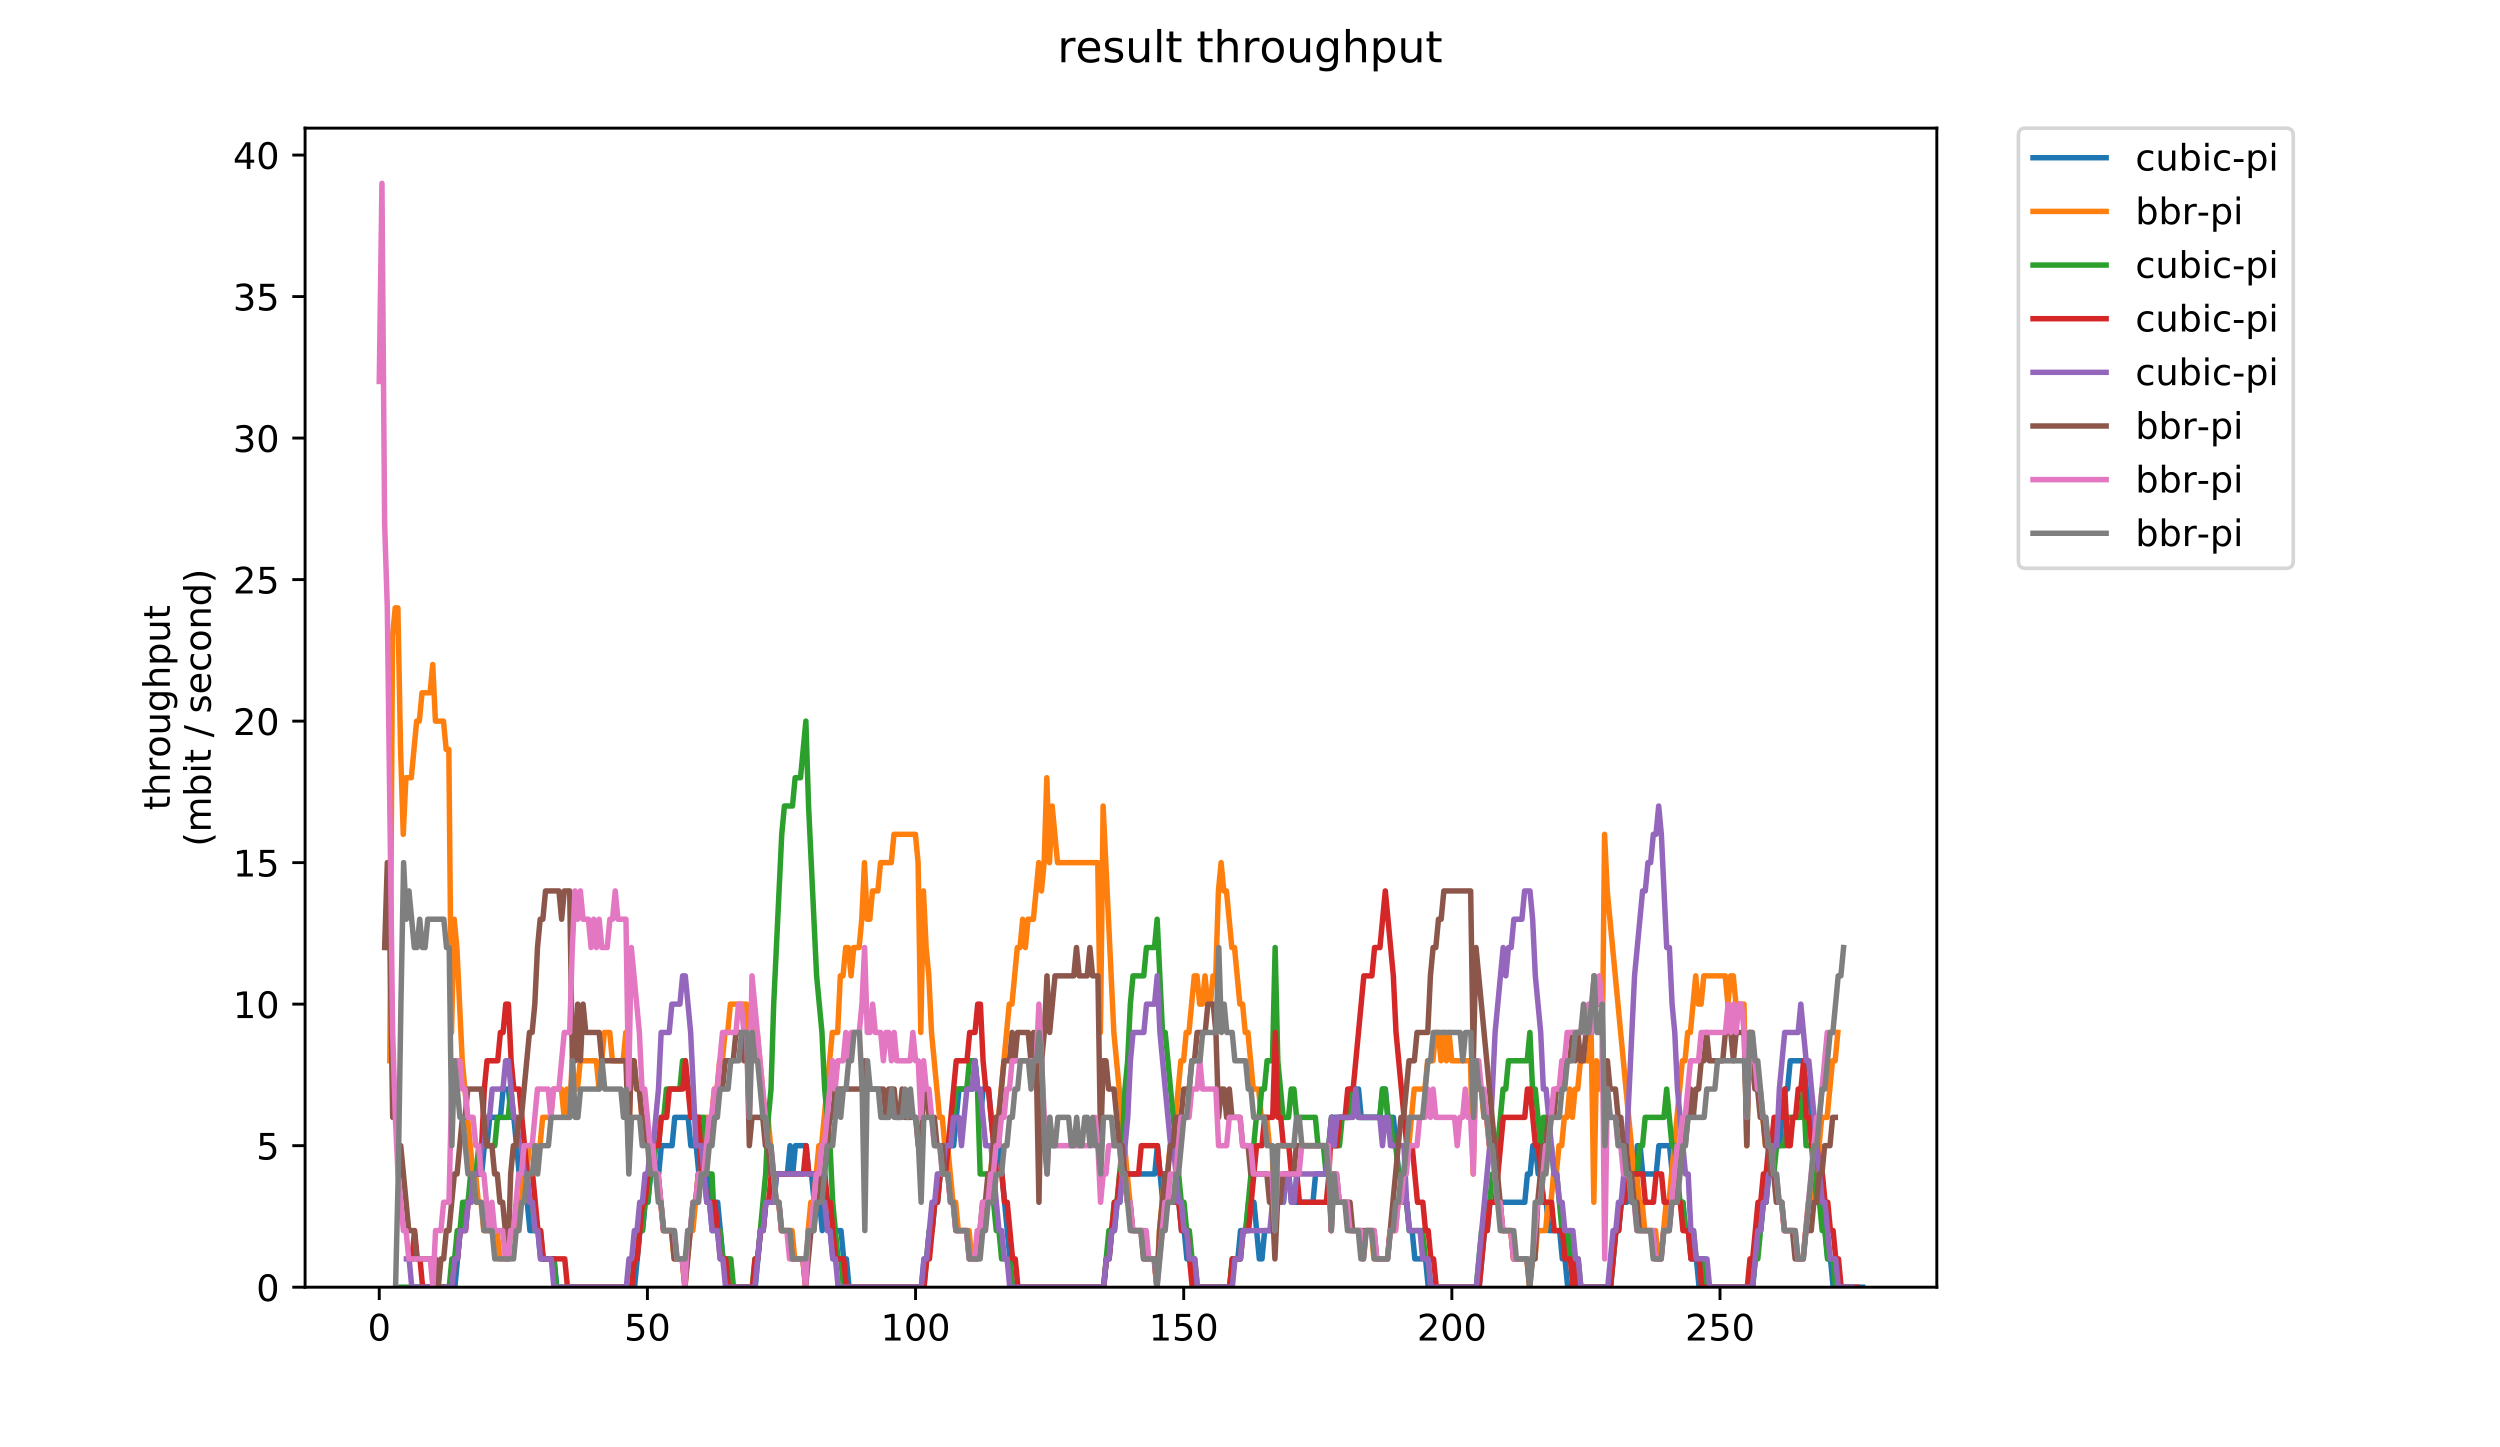 <?xml version="1.0" encoding="utf-8" standalone="no"?>
<!DOCTYPE svg PUBLIC "-//W3C//DTD SVG 1.1//EN"
  "http://www.w3.org/Graphics/SVG/1.1/DTD/svg11.dtd">
<!-- Created with matplotlib (https://matplotlib.org/) -->
<svg height="396pt" version="1.1" viewBox="0 0 684 396" width="684pt" xmlns="http://www.w3.org/2000/svg" xmlns:xlink="http://www.w3.org/1999/xlink">
 <defs>
  <style type="text/css">
*{stroke-linecap:butt;stroke-linejoin:round;}
  </style>
 </defs>
 <g id="figure_1">
  <g id="patch_1">
   <path d="M 0 396 
L 684 396 
L 684 0 
L 0 0 
z
" style="fill:#ffffff;"/>
  </g>
  <g id="axes_1">
   <g id="patch_2">
    <path d="M 83.472 352.174 
L 529.913 352.174 
L 529.913 35.062 
L 83.472 35.062 
z
" style="fill:#ffffff;"/>
   </g>
   <g id="matplotlib.axis_1">
    <g id="xtick_1">
     <g id="line2d_1">
      <defs>
       <path d="M 0 0 
L 0 3.5 
" id="ma27a190737" style="stroke:#000000;stroke-width:0.8;"/>
      </defs>
      <g>
       <use style="stroke:#000000;stroke-width:0.8;" x="103.765" xlink:href="#ma27a190737" y="352.174"/>
      </g>
     </g>
     <g id="text_1">
      <!-- 0 -->
      <defs>
       <path d="M 31.781 66.406 
Q 24.172 66.406 20.328 58.906 
Q 16.5 51.422 16.5 36.375 
Q 16.5 21.391 20.328 13.891 
Q 24.172 6.391 31.781 6.391 
Q 39.453 6.391 43.281 13.891 
Q 47.125 21.391 47.125 36.375 
Q 47.125 51.422 43.281 58.906 
Q 39.453 66.406 31.781 66.406 
z
M 31.781 74.219 
Q 44.047 74.219 50.516 64.516 
Q 56.984 54.828 56.984 36.375 
Q 56.984 17.969 50.516 8.266 
Q 44.047 -1.422 31.781 -1.422 
Q 19.531 -1.422 13.062 8.266 
Q 6.594 17.969 6.594 36.375 
Q 6.594 54.828 13.062 64.516 
Q 19.531 74.219 31.781 74.219 
z
" id="DejaVuSans-48"/>
      </defs>
      <g transform="translate(100.584 366.773)scale(0.1 -0.1)">
       <use xlink:href="#DejaVuSans-48"/>
      </g>
     </g>
    </g>
    <g id="xtick_2">
     <g id="line2d_2">
      <g>
       <use style="stroke:#000000;stroke-width:0.8;" x="177.131" xlink:href="#ma27a190737" y="352.174"/>
      </g>
     </g>
     <g id="text_2">
      <!-- 50 -->
      <defs>
       <path d="M 10.797 72.906 
L 49.516 72.906 
L 49.516 64.594 
L 19.828 64.594 
L 19.828 46.734 
Q 21.969 47.469 24.109 47.828 
Q 26.266 48.188 28.422 48.188 
Q 40.625 48.188 47.75 41.5 
Q 54.891 34.812 54.891 23.391 
Q 54.891 11.625 47.562 5.094 
Q 40.234 -1.422 26.906 -1.422 
Q 22.312 -1.422 17.547 -0.641 
Q 12.797 0.141 7.719 1.703 
L 7.719 11.625 
Q 12.109 9.234 16.797 8.062 
Q 21.484 6.891 26.703 6.891 
Q 35.156 6.891 40.078 11.328 
Q 45.016 15.766 45.016 23.391 
Q 45.016 31 40.078 35.438 
Q 35.156 39.891 26.703 39.891 
Q 22.75 39.891 18.812 39.016 
Q 14.891 38.141 10.797 36.281 
z
" id="DejaVuSans-53"/>
      </defs>
      <g transform="translate(170.768 366.773)scale(0.1 -0.1)">
       <use xlink:href="#DejaVuSans-53"/>
       <use x="63.623" xlink:href="#DejaVuSans-48"/>
      </g>
     </g>
    </g>
    <g id="xtick_3">
     <g id="line2d_3">
      <g>
       <use style="stroke:#000000;stroke-width:0.8;" x="250.497" xlink:href="#ma27a190737" y="352.174"/>
      </g>
     </g>
     <g id="text_3">
      <!-- 100 -->
      <defs>
       <path d="M 12.406 8.297 
L 28.516 8.297 
L 28.516 63.922 
L 10.984 60.406 
L 10.984 69.391 
L 28.422 72.906 
L 38.281 72.906 
L 38.281 8.297 
L 54.391 8.297 
L 54.391 0 
L 12.406 0 
z
" id="DejaVuSans-49"/>
      </defs>
      <g transform="translate(240.953 366.773)scale(0.1 -0.1)">
       <use xlink:href="#DejaVuSans-49"/>
       <use x="63.623" xlink:href="#DejaVuSans-48"/>
       <use x="127.246" xlink:href="#DejaVuSans-48"/>
      </g>
     </g>
    </g>
    <g id="xtick_4">
     <g id="line2d_4">
      <g>
       <use style="stroke:#000000;stroke-width:0.8;" x="323.862" xlink:href="#ma27a190737" y="352.174"/>
      </g>
     </g>
     <g id="text_4">
      <!-- 150 -->
      <g transform="translate(314.319 366.773)scale(0.1 -0.1)">
       <use xlink:href="#DejaVuSans-49"/>
       <use x="63.623" xlink:href="#DejaVuSans-53"/>
       <use x="127.246" xlink:href="#DejaVuSans-48"/>
      </g>
     </g>
    </g>
    <g id="xtick_5">
     <g id="line2d_5">
      <g>
       <use style="stroke:#000000;stroke-width:0.8;" x="397.228" xlink:href="#ma27a190737" y="352.174"/>
      </g>
     </g>
     <g id="text_5">
      <!-- 200 -->
      <defs>
       <path d="M 19.188 8.297 
L 53.609 8.297 
L 53.609 0 
L 7.328 0 
L 7.328 8.297 
Q 12.938 14.109 22.625 23.891 
Q 32.328 33.688 34.812 36.531 
Q 39.547 41.844 41.422 45.531 
Q 43.312 49.219 43.312 52.781 
Q 43.312 58.594 39.234 62.25 
Q 35.156 65.922 28.609 65.922 
Q 23.969 65.922 18.812 64.312 
Q 13.672 62.703 7.812 59.422 
L 7.812 69.391 
Q 13.766 71.781 18.938 73 
Q 24.125 74.219 28.422 74.219 
Q 39.75 74.219 46.484 68.547 
Q 53.219 62.891 53.219 53.422 
Q 53.219 48.922 51.531 44.891 
Q 49.859 40.875 45.406 35.406 
Q 44.188 33.984 37.641 27.219 
Q 31.109 20.453 19.188 8.297 
z
" id="DejaVuSans-50"/>
      </defs>
      <g transform="translate(387.684 366.773)scale(0.1 -0.1)">
       <use xlink:href="#DejaVuSans-50"/>
       <use x="63.623" xlink:href="#DejaVuSans-48"/>
       <use x="127.246" xlink:href="#DejaVuSans-48"/>
      </g>
     </g>
    </g>
    <g id="xtick_6">
     <g id="line2d_6">
      <g>
       <use style="stroke:#000000;stroke-width:0.8;" x="470.594" xlink:href="#ma27a190737" y="352.174"/>
      </g>
     </g>
     <g id="text_6">
      <!-- 250 -->
      <g transform="translate(461.05 366.773)scale(0.1 -0.1)">
       <use xlink:href="#DejaVuSans-50"/>
       <use x="63.623" xlink:href="#DejaVuSans-53"/>
       <use x="127.246" xlink:href="#DejaVuSans-48"/>
      </g>
     </g>
    </g>
   </g>
   <g id="matplotlib.axis_2">
    <g id="ytick_1">
     <g id="line2d_7">
      <defs>
       <path d="M 0 0 
L -3.5 0 
" id="m5aa3f002d2" style="stroke:#000000;stroke-width:0.8;"/>
      </defs>
      <g>
       <use style="stroke:#000000;stroke-width:0.8;" x="83.472" xlink:href="#m5aa3f002d2" y="352.174"/>
      </g>
     </g>
     <g id="text_7">
      <!-- 0 -->
      <g transform="translate(70.11 355.973)scale(0.1 -0.1)">
       <use xlink:href="#DejaVuSans-48"/>
      </g>
     </g>
    </g>
    <g id="ytick_2">
     <g id="line2d_8">
      <g>
       <use style="stroke:#000000;stroke-width:0.8;" x="83.472" xlink:href="#m5aa3f002d2" y="313.455"/>
      </g>
     </g>
     <g id="text_8">
      <!-- 5 -->
      <g transform="translate(70.11 317.254)scale(0.1 -0.1)">
       <use xlink:href="#DejaVuSans-53"/>
      </g>
     </g>
    </g>
    <g id="ytick_3">
     <g id="line2d_9">
      <g>
       <use style="stroke:#000000;stroke-width:0.8;" x="83.472" xlink:href="#m5aa3f002d2" y="274.735"/>
      </g>
     </g>
     <g id="text_9">
      <!-- 10 -->
      <g transform="translate(63.747 278.535)scale(0.1 -0.1)">
       <use xlink:href="#DejaVuSans-49"/>
       <use x="63.623" xlink:href="#DejaVuSans-48"/>
      </g>
     </g>
    </g>
    <g id="ytick_4">
     <g id="line2d_10">
      <g>
       <use style="stroke:#000000;stroke-width:0.8;" x="83.472" xlink:href="#m5aa3f002d2" y="236.016"/>
      </g>
     </g>
     <g id="text_10">
      <!-- 15 -->
      <g transform="translate(63.747 239.815)scale(0.1 -0.1)">
       <use xlink:href="#DejaVuSans-49"/>
       <use x="63.623" xlink:href="#DejaVuSans-53"/>
      </g>
     </g>
    </g>
    <g id="ytick_5">
     <g id="line2d_11">
      <g>
       <use style="stroke:#000000;stroke-width:0.8;" x="83.472" xlink:href="#m5aa3f002d2" y="197.297"/>
      </g>
     </g>
     <g id="text_11">
      <!-- 20 -->
      <g transform="translate(63.747 201.096)scale(0.1 -0.1)">
       <use xlink:href="#DejaVuSans-50"/>
       <use x="63.623" xlink:href="#DejaVuSans-48"/>
      </g>
     </g>
    </g>
    <g id="ytick_6">
     <g id="line2d_12">
      <g>
       <use style="stroke:#000000;stroke-width:0.8;" x="83.472" xlink:href="#m5aa3f002d2" y="158.577"/>
      </g>
     </g>
     <g id="text_12">
      <!-- 25 -->
      <g transform="translate(63.747 162.377)scale(0.1 -0.1)">
       <use xlink:href="#DejaVuSans-50"/>
       <use x="63.623" xlink:href="#DejaVuSans-53"/>
      </g>
     </g>
    </g>
    <g id="ytick_7">
     <g id="line2d_13">
      <g>
       <use style="stroke:#000000;stroke-width:0.8;" x="83.472" xlink:href="#m5aa3f002d2" y="119.858"/>
      </g>
     </g>
     <g id="text_13">
      <!-- 30 -->
      <defs>
       <path d="M 40.578 39.312 
Q 47.656 37.797 51.625 33 
Q 55.609 28.219 55.609 21.188 
Q 55.609 10.406 48.188 4.484 
Q 40.766 -1.422 27.094 -1.422 
Q 22.516 -1.422 17.656 -0.516 
Q 12.797 0.391 7.625 2.203 
L 7.625 11.719 
Q 11.719 9.328 16.594 8.109 
Q 21.484 6.891 26.812 6.891 
Q 36.078 6.891 40.938 10.547 
Q 45.797 14.203 45.797 21.188 
Q 45.797 27.641 41.281 31.266 
Q 36.766 34.906 28.719 34.906 
L 20.219 34.906 
L 20.219 43.016 
L 29.109 43.016 
Q 36.375 43.016 40.234 45.922 
Q 44.094 48.828 44.094 54.297 
Q 44.094 59.906 40.109 62.906 
Q 36.141 65.922 28.719 65.922 
Q 24.656 65.922 20.016 65.031 
Q 15.375 64.156 9.812 62.312 
L 9.812 71.094 
Q 15.438 72.656 20.344 73.438 
Q 25.25 74.219 29.594 74.219 
Q 40.828 74.219 47.359 69.109 
Q 53.906 64.016 53.906 55.328 
Q 53.906 49.266 50.438 45.094 
Q 46.969 40.922 40.578 39.312 
z
" id="DejaVuSans-51"/>
      </defs>
      <g transform="translate(63.747 123.657)scale(0.1 -0.1)">
       <use xlink:href="#DejaVuSans-51"/>
       <use x="63.623" xlink:href="#DejaVuSans-48"/>
      </g>
     </g>
    </g>
    <g id="ytick_8">
     <g id="line2d_14">
      <g>
       <use style="stroke:#000000;stroke-width:0.8;" x="83.472" xlink:href="#m5aa3f002d2" y="81.139"/>
      </g>
     </g>
     <g id="text_14">
      <!-- 35 -->
      <g transform="translate(63.747 84.938)scale(0.1 -0.1)">
       <use xlink:href="#DejaVuSans-51"/>
       <use x="63.623" xlink:href="#DejaVuSans-53"/>
      </g>
     </g>
    </g>
    <g id="ytick_9">
     <g id="line2d_15">
      <g>
       <use style="stroke:#000000;stroke-width:0.8;" x="83.472" xlink:href="#m5aa3f002d2" y="42.419"/>
      </g>
     </g>
     <g id="text_15">
      <!-- 40 -->
      <defs>
       <path d="M 37.797 64.312 
L 12.891 25.391 
L 37.797 25.391 
z
M 35.203 72.906 
L 47.609 72.906 
L 47.609 25.391 
L 58.016 25.391 
L 58.016 17.188 
L 47.609 17.188 
L 47.609 0 
L 37.797 0 
L 37.797 17.188 
L 4.891 17.188 
L 4.891 26.703 
z
" id="DejaVuSans-52"/>
      </defs>
      <g transform="translate(63.747 46.218)scale(0.1 -0.1)">
       <use xlink:href="#DejaVuSans-52"/>
       <use x="63.623" xlink:href="#DejaVuSans-48"/>
      </g>
     </g>
    </g>
    <g id="text_16">
     <!-- throughput -->
     <defs>
      <path d="M 18.312 70.219 
L 18.312 54.688 
L 36.812 54.688 
L 36.812 47.703 
L 18.312 47.703 
L 18.312 18.016 
Q 18.312 11.328 20.141 9.422 
Q 21.969 7.516 27.594 7.516 
L 36.812 7.516 
L 36.812 0 
L 27.594 0 
Q 17.188 0 13.234 3.875 
Q 9.281 7.766 9.281 18.016 
L 9.281 47.703 
L 2.688 47.703 
L 2.688 54.688 
L 9.281 54.688 
L 9.281 70.219 
z
" id="DejaVuSans-116"/>
      <path d="M 54.891 33.016 
L 54.891 0 
L 45.906 0 
L 45.906 32.719 
Q 45.906 40.484 42.875 44.328 
Q 39.844 48.188 33.797 48.188 
Q 26.516 48.188 22.312 43.547 
Q 18.109 38.922 18.109 30.906 
L 18.109 0 
L 9.078 0 
L 9.078 75.984 
L 18.109 75.984 
L 18.109 46.188 
Q 21.344 51.125 25.703 53.562 
Q 30.078 56 35.797 56 
Q 45.219 56 50.047 50.172 
Q 54.891 44.344 54.891 33.016 
z
" id="DejaVuSans-104"/>
      <path d="M 41.109 46.297 
Q 39.594 47.172 37.812 47.578 
Q 36.031 48 33.891 48 
Q 26.266 48 22.188 43.047 
Q 18.109 38.094 18.109 28.812 
L 18.109 0 
L 9.078 0 
L 9.078 54.688 
L 18.109 54.688 
L 18.109 46.188 
Q 20.953 51.172 25.484 53.578 
Q 30.031 56 36.531 56 
Q 37.453 56 38.578 55.875 
Q 39.703 55.766 41.062 55.516 
z
" id="DejaVuSans-114"/>
      <path d="M 30.609 48.391 
Q 23.391 48.391 19.188 42.75 
Q 14.984 37.109 14.984 27.297 
Q 14.984 17.484 19.156 11.844 
Q 23.344 6.203 30.609 6.203 
Q 37.797 6.203 41.984 11.859 
Q 46.188 17.531 46.188 27.297 
Q 46.188 37.016 41.984 42.703 
Q 37.797 48.391 30.609 48.391 
z
M 30.609 56 
Q 42.328 56 49.016 48.375 
Q 55.719 40.766 55.719 27.297 
Q 55.719 13.875 49.016 6.219 
Q 42.328 -1.422 30.609 -1.422 
Q 18.844 -1.422 12.172 6.219 
Q 5.516 13.875 5.516 27.297 
Q 5.516 40.766 12.172 48.375 
Q 18.844 56 30.609 56 
z
" id="DejaVuSans-111"/>
      <path d="M 8.5 21.578 
L 8.5 54.688 
L 17.484 54.688 
L 17.484 21.922 
Q 17.484 14.156 20.5 10.266 
Q 23.531 6.391 29.594 6.391 
Q 36.859 6.391 41.078 11.031 
Q 45.312 15.672 45.312 23.688 
L 45.312 54.688 
L 54.297 54.688 
L 54.297 0 
L 45.312 0 
L 45.312 8.406 
Q 42.047 3.422 37.719 1 
Q 33.406 -1.422 27.688 -1.422 
Q 18.266 -1.422 13.375 4.438 
Q 8.5 10.297 8.5 21.578 
z
M 31.109 56 
z
" id="DejaVuSans-117"/>
      <path d="M 45.406 27.984 
Q 45.406 37.75 41.375 43.109 
Q 37.359 48.484 30.078 48.484 
Q 22.859 48.484 18.828 43.109 
Q 14.797 37.75 14.797 27.984 
Q 14.797 18.266 18.828 12.891 
Q 22.859 7.516 30.078 7.516 
Q 37.359 7.516 41.375 12.891 
Q 45.406 18.266 45.406 27.984 
z
M 54.391 6.781 
Q 54.391 -7.172 48.188 -13.984 
Q 42 -20.797 29.203 -20.797 
Q 24.469 -20.797 20.266 -20.094 
Q 16.062 -19.391 12.109 -17.922 
L 12.109 -9.188 
Q 16.062 -11.328 19.922 -12.344 
Q 23.781 -13.375 27.781 -13.375 
Q 36.625 -13.375 41.016 -8.766 
Q 45.406 -4.156 45.406 5.172 
L 45.406 9.625 
Q 42.625 4.781 38.281 2.391 
Q 33.938 0 27.875 0 
Q 17.828 0 11.672 7.656 
Q 5.516 15.328 5.516 27.984 
Q 5.516 40.672 11.672 48.328 
Q 17.828 56 27.875 56 
Q 33.938 56 38.281 53.609 
Q 42.625 51.219 45.406 46.391 
L 45.406 54.688 
L 54.391 54.688 
z
" id="DejaVuSans-103"/>
      <path d="M 18.109 8.203 
L 18.109 -20.797 
L 9.078 -20.797 
L 9.078 54.688 
L 18.109 54.688 
L 18.109 46.391 
Q 20.953 51.266 25.266 53.625 
Q 29.594 56 35.594 56 
Q 45.562 56 51.781 48.094 
Q 58.016 40.188 58.016 27.297 
Q 58.016 14.406 51.781 6.484 
Q 45.562 -1.422 35.594 -1.422 
Q 29.594 -1.422 25.266 0.953 
Q 20.953 3.328 18.109 8.203 
z
M 48.688 27.297 
Q 48.688 37.203 44.609 42.844 
Q 40.531 48.484 33.406 48.484 
Q 26.266 48.484 22.188 42.844 
Q 18.109 37.203 18.109 27.297 
Q 18.109 17.391 22.188 11.75 
Q 26.266 6.109 33.406 6.109 
Q 40.531 6.109 44.609 11.75 
Q 48.688 17.391 48.688 27.297 
z
" id="DejaVuSans-112"/>
     </defs>
     <g transform="translate(46.47 221.675)rotate(-90)scale(0.1 -0.1)">
      <use xlink:href="#DejaVuSans-116"/>
      <use x="39.209" xlink:href="#DejaVuSans-104"/>
      <use x="102.588" xlink:href="#DejaVuSans-114"/>
      <use x="143.67" xlink:href="#DejaVuSans-111"/>
      <use x="204.852" xlink:href="#DejaVuSans-117"/>
      <use x="268.23" xlink:href="#DejaVuSans-103"/>
      <use x="331.707" xlink:href="#DejaVuSans-104"/>
      <use x="395.086" xlink:href="#DejaVuSans-112"/>
      <use x="458.562" xlink:href="#DejaVuSans-117"/>
      <use x="521.941" xlink:href="#DejaVuSans-116"/>
     </g>
     <!-- (mbit / second) -->
     <defs>
      <path d="M 31 75.875 
Q 24.469 64.656 21.281 53.656 
Q 18.109 42.672 18.109 31.391 
Q 18.109 20.125 21.312 9.062 
Q 24.516 -2 31 -13.188 
L 23.188 -13.188 
Q 15.875 -1.703 12.234 9.375 
Q 8.594 20.453 8.594 31.391 
Q 8.594 42.281 12.203 53.312 
Q 15.828 64.359 23.188 75.875 
z
" id="DejaVuSans-40"/>
      <path d="M 52 44.188 
Q 55.375 50.25 60.062 53.125 
Q 64.75 56 71.094 56 
Q 79.641 56 84.281 50.016 
Q 88.922 44.047 88.922 33.016 
L 88.922 0 
L 79.891 0 
L 79.891 32.719 
Q 79.891 40.578 77.094 44.375 
Q 74.312 48.188 68.609 48.188 
Q 61.625 48.188 57.562 43.547 
Q 53.516 38.922 53.516 30.906 
L 53.516 0 
L 44.484 0 
L 44.484 32.719 
Q 44.484 40.625 41.703 44.406 
Q 38.922 48.188 33.109 48.188 
Q 26.219 48.188 22.156 43.531 
Q 18.109 38.875 18.109 30.906 
L 18.109 0 
L 9.078 0 
L 9.078 54.688 
L 18.109 54.688 
L 18.109 46.188 
Q 21.188 51.219 25.484 53.609 
Q 29.781 56 35.688 56 
Q 41.656 56 45.828 52.969 
Q 50 49.953 52 44.188 
z
" id="DejaVuSans-109"/>
      <path d="M 48.688 27.297 
Q 48.688 37.203 44.609 42.844 
Q 40.531 48.484 33.406 48.484 
Q 26.266 48.484 22.188 42.844 
Q 18.109 37.203 18.109 27.297 
Q 18.109 17.391 22.188 11.75 
Q 26.266 6.109 33.406 6.109 
Q 40.531 6.109 44.609 11.75 
Q 48.688 17.391 48.688 27.297 
z
M 18.109 46.391 
Q 20.953 51.266 25.266 53.625 
Q 29.594 56 35.594 56 
Q 45.562 56 51.781 48.094 
Q 58.016 40.188 58.016 27.297 
Q 58.016 14.406 51.781 6.484 
Q 45.562 -1.422 35.594 -1.422 
Q 29.594 -1.422 25.266 0.953 
Q 20.953 3.328 18.109 8.203 
L 18.109 0 
L 9.078 0 
L 9.078 75.984 
L 18.109 75.984 
z
" id="DejaVuSans-98"/>
      <path d="M 9.422 54.688 
L 18.406 54.688 
L 18.406 0 
L 9.422 0 
z
M 9.422 75.984 
L 18.406 75.984 
L 18.406 64.594 
L 9.422 64.594 
z
" id="DejaVuSans-105"/>
      <path id="DejaVuSans-32"/>
      <path d="M 25.391 72.906 
L 33.688 72.906 
L 8.297 -9.281 
L 0 -9.281 
z
" id="DejaVuSans-47"/>
      <path d="M 44.281 53.078 
L 44.281 44.578 
Q 40.484 46.531 36.375 47.5 
Q 32.281 48.484 27.875 48.484 
Q 21.188 48.484 17.844 46.438 
Q 14.5 44.391 14.5 40.281 
Q 14.5 37.156 16.891 35.375 
Q 19.281 33.594 26.516 31.984 
L 29.594 31.297 
Q 39.156 29.25 43.188 25.516 
Q 47.219 21.781 47.219 15.094 
Q 47.219 7.469 41.188 3.016 
Q 35.156 -1.422 24.609 -1.422 
Q 20.219 -1.422 15.453 -0.562 
Q 10.688 0.297 5.422 2 
L 5.422 11.281 
Q 10.406 8.688 15.234 7.391 
Q 20.062 6.109 24.812 6.109 
Q 31.156 6.109 34.562 8.281 
Q 37.984 10.453 37.984 14.406 
Q 37.984 18.062 35.516 20.016 
Q 33.062 21.969 24.703 23.781 
L 21.578 24.516 
Q 13.234 26.266 9.516 29.906 
Q 5.812 33.547 5.812 39.891 
Q 5.812 47.609 11.281 51.797 
Q 16.75 56 26.812 56 
Q 31.781 56 36.172 55.266 
Q 40.578 54.547 44.281 53.078 
z
" id="DejaVuSans-115"/>
      <path d="M 56.203 29.594 
L 56.203 25.203 
L 14.891 25.203 
Q 15.484 15.922 20.484 11.062 
Q 25.484 6.203 34.422 6.203 
Q 39.594 6.203 44.453 7.469 
Q 49.312 8.734 54.109 11.281 
L 54.109 2.781 
Q 49.266 0.734 44.188 -0.344 
Q 39.109 -1.422 33.891 -1.422 
Q 20.797 -1.422 13.156 6.188 
Q 5.516 13.812 5.516 26.812 
Q 5.516 40.234 12.766 48.109 
Q 20.016 56 32.328 56 
Q 43.359 56 49.781 48.891 
Q 56.203 41.797 56.203 29.594 
z
M 47.219 32.234 
Q 47.125 39.594 43.094 43.984 
Q 39.062 48.391 32.422 48.391 
Q 24.906 48.391 20.391 44.141 
Q 15.875 39.891 15.188 32.172 
z
" id="DejaVuSans-101"/>
      <path d="M 48.781 52.594 
L 48.781 44.188 
Q 44.969 46.297 41.141 47.344 
Q 37.312 48.391 33.406 48.391 
Q 24.656 48.391 19.812 42.844 
Q 14.984 37.312 14.984 27.297 
Q 14.984 17.281 19.812 11.734 
Q 24.656 6.203 33.406 6.203 
Q 37.312 6.203 41.141 7.25 
Q 44.969 8.297 48.781 10.406 
L 48.781 2.094 
Q 45.016 0.344 40.984 -0.531 
Q 36.969 -1.422 32.422 -1.422 
Q 20.062 -1.422 12.781 6.344 
Q 5.516 14.109 5.516 27.297 
Q 5.516 40.672 12.859 48.328 
Q 20.219 56 33.016 56 
Q 37.156 56 41.109 55.141 
Q 45.062 54.297 48.781 52.594 
z
" id="DejaVuSans-99"/>
      <path d="M 54.891 33.016 
L 54.891 0 
L 45.906 0 
L 45.906 32.719 
Q 45.906 40.484 42.875 44.328 
Q 39.844 48.188 33.797 48.188 
Q 26.516 48.188 22.312 43.547 
Q 18.109 38.922 18.109 30.906 
L 18.109 0 
L 9.078 0 
L 9.078 54.688 
L 18.109 54.688 
L 18.109 46.188 
Q 21.344 51.125 25.703 53.562 
Q 30.078 56 35.797 56 
Q 45.219 56 50.047 50.172 
Q 54.891 44.344 54.891 33.016 
z
" id="DejaVuSans-110"/>
      <path d="M 45.406 46.391 
L 45.406 75.984 
L 54.391 75.984 
L 54.391 0 
L 45.406 0 
L 45.406 8.203 
Q 42.578 3.328 38.25 0.953 
Q 33.938 -1.422 27.875 -1.422 
Q 17.969 -1.422 11.734 6.484 
Q 5.516 14.406 5.516 27.297 
Q 5.516 40.188 11.734 48.094 
Q 17.969 56 27.875 56 
Q 33.938 56 38.25 53.625 
Q 42.578 51.266 45.406 46.391 
z
M 14.797 27.297 
Q 14.797 17.391 18.875 11.75 
Q 22.953 6.109 30.078 6.109 
Q 37.203 6.109 41.297 11.75 
Q 45.406 17.391 45.406 27.297 
Q 45.406 37.203 41.297 42.844 
Q 37.203 48.484 30.078 48.484 
Q 22.953 48.484 18.875 42.844 
Q 14.797 37.203 14.797 27.297 
z
" id="DejaVuSans-100"/>
      <path d="M 8.016 75.875 
L 15.828 75.875 
Q 23.141 64.359 26.781 53.312 
Q 30.422 42.281 30.422 31.391 
Q 30.422 20.453 26.781 9.375 
Q 23.141 -1.703 15.828 -13.188 
L 8.016 -13.188 
Q 14.5 -2 17.703 9.062 
Q 20.906 20.125 20.906 31.391 
Q 20.906 42.672 17.703 53.656 
Q 14.5 64.656 8.016 75.875 
z
" id="DejaVuSans-41"/>
     </defs>
     <g transform="translate(57.668 231.609)rotate(-90)scale(0.1 -0.1)">
      <use xlink:href="#DejaVuSans-40"/>
      <use x="39.014" xlink:href="#DejaVuSans-109"/>
      <use x="136.426" xlink:href="#DejaVuSans-98"/>
      <use x="199.902" xlink:href="#DejaVuSans-105"/>
      <use x="227.686" xlink:href="#DejaVuSans-116"/>
      <use x="266.895" xlink:href="#DejaVuSans-32"/>
      <use x="298.682" xlink:href="#DejaVuSans-47"/>
      <use x="332.373" xlink:href="#DejaVuSans-32"/>
      <use x="364.16" xlink:href="#DejaVuSans-115"/>
      <use x="416.26" xlink:href="#DejaVuSans-101"/>
      <use x="477.783" xlink:href="#DejaVuSans-99"/>
      <use x="532.764" xlink:href="#DejaVuSans-111"/>
      <use x="593.945" xlink:href="#DejaVuSans-110"/>
      <use x="657.324" xlink:href="#DejaVuSans-100"/>
      <use x="720.801" xlink:href="#DejaVuSans-41"/>
     </g>
    </g>
   </g>
   <g id="line2d_16">
    <path clip-path="url(#p5ed2aec62b)" d="M 114.179 352.174 
L 124.45 352.174 
L 125.917 336.686 
L 126.651 336.686 
L 127.384 328.943 
L 128.852 328.943 
L 129.585 321.199 
L 131.786 321.199 
L 132.52 313.455 
L 133.254 313.455 
L 133.987 305.711 
L 136.922 305.711 
L 137.656 297.967 
L 139.123 297.967 
L 139.857 305.711 
L 140.59 305.711 
L 142.058 321.199 
L 142.791 321.199 
L 143.525 328.943 
L 144.259 328.943 
L 144.992 336.686 
L 147.193 336.686 
L 147.927 344.43 
L 151.595 344.43 
L 152.329 352.174 
L 173.605 352.174 
L 175.072 336.686 
L 175.806 336.686 
L 176.54 328.943 
L 177.273 328.943 
L 178.007 321.199 
L 180.208 321.199 
L 180.942 313.455 
L 183.876 313.455 
L 184.61 305.711 
L 188.278 305.711 
L 189.012 313.455 
L 190.479 313.455 
L 191.213 321.199 
L 193.414 321.199 
L 194.881 336.686 
L 195.615 328.943 
L 196.348 328.943 
L 197.816 344.43 
L 199.283 344.43 
L 200.017 352.174 
L 206.62 352.174 
L 208.087 336.686 
L 208.821 336.686 
L 209.554 328.943 
L 211.755 328.943 
L 212.489 321.199 
L 215.423 321.199 
L 216.157 313.455 
L 216.891 321.199 
L 217.624 313.455 
L 220.559 313.455 
L 221.293 321.199 
L 222.026 321.199 
L 222.76 328.943 
L 224.227 328.943 
L 224.961 336.686 
L 225.695 328.943 
L 226.428 336.686 
L 227.162 336.686 
L 227.896 344.43 
L 228.629 336.686 
L 230.097 336.686 
L 230.83 344.43 
L 231.564 344.43 
L 232.298 352.174 
L 252.106 352.174 
L 252.84 344.43 
L 253.574 344.43 
L 254.307 336.686 
L 255.041 336.686 
L 255.775 328.943 
L 256.508 328.943 
L 257.242 321.199 
L 257.976 321.199 
L 258.709 313.455 
L 260.91 313.455 
L 262.378 297.967 
L 266.046 297.967 
L 266.779 290.223 
L 268.247 305.711 
L 268.98 297.967 
L 270.448 297.967 
L 271.915 313.455 
L 272.649 305.711 
L 277.051 352.174 
L 301.995 352.174 
L 302.729 344.43 
L 303.462 344.43 
L 304.196 336.686 
L 304.93 336.686 
L 305.663 328.943 
L 306.397 328.943 
L 307.131 321.199 
L 315.935 321.199 
L 316.668 313.455 
L 318.136 328.943 
L 322.537 328.943 
L 323.271 336.686 
L 324.005 336.686 
L 324.738 344.43 
L 326.206 344.43 
L 326.939 352.174 
L 336.477 352.174 
L 337.211 344.43 
L 338.678 344.43 
L 339.412 336.686 
L 340.879 336.686 
L 341.613 328.943 
L 343.08 328.943 
L 344.547 344.43 
L 345.281 344.43 
L 346.015 336.686 
L 348.215 336.686 
L 348.949 321.199 
L 349.683 328.943 
L 351.15 328.943 
L 351.884 321.199 
L 352.617 321.199 
L 353.351 328.943 
L 359.22 328.943 
L 359.954 321.199 
L 362.889 321.199 
L 364.356 305.711 
L 368.758 305.711 
L 369.492 297.967 
L 371.693 297.967 
L 372.426 305.711 
L 377.562 305.711 
L 378.295 297.967 
L 379.029 297.967 
L 379.763 305.711 
L 381.23 305.711 
L 382.697 321.199 
L 383.431 321.199 
L 384.165 328.943 
L 384.898 328.943 
L 385.632 336.686 
L 386.366 336.686 
L 387.099 344.43 
L 390.034 344.43 
L 390.768 352.174 
L 404.707 352.174 
L 406.174 336.686 
L 406.908 336.686 
L 407.642 328.943 
L 417.179 328.943 
L 417.913 321.199 
L 418.647 321.199 
L 419.38 313.455 
L 420.114 313.455 
L 420.848 321.199 
L 421.581 321.199 
L 422.315 328.943 
L 423.049 328.943 
L 423.782 336.686 
L 426.717 336.686 
L 427.451 344.43 
L 428.184 344.43 
L 428.918 352.174 
L 440.656 352.174 
L 442.124 336.686 
L 442.857 336.686 
L 443.591 328.943 
L 445.058 328.943 
L 445.792 321.199 
L 447.259 321.199 
L 447.993 313.455 
L 448.727 313.455 
L 449.46 321.199 
L 453.129 321.199 
L 453.862 313.455 
L 456.797 313.455 
L 457.531 321.199 
L 458.264 321.199 
L 458.998 328.943 
L 460.465 328.943 
L 461.199 336.686 
L 461.932 336.686 
L 462.666 344.43 
L 464.133 344.43 
L 464.867 352.174 
L 465.601 344.43 
L 466.334 352.174 
L 479.54 352.174 
L 481.008 336.686 
L 481.741 336.686 
L 482.475 328.943 
L 483.209 328.943 
L 483.942 321.199 
L 484.676 321.199 
L 485.41 313.455 
L 486.877 313.455 
L 488.344 297.967 
L 489.078 297.967 
L 489.811 290.223 
L 493.48 290.223 
L 494.213 297.967 
L 494.947 297.967 
L 497.148 321.199 
L 497.882 321.199 
L 500.083 344.43 
L 500.816 344.43 
L 501.55 352.174 
L 509.62 352.174 
L 509.62 352.174 
" style="fill:none;stroke:#1f77b4;stroke-linecap:square;stroke-width:1.5;"/>
   </g>
   <g id="line2d_17">
    <path clip-path="url(#p5ed2aec62b)" d="M 106.66 290.223 
L 107.394 174.065 
L 108.127 166.321 
L 108.861 166.321 
L 109.595 205.041 
L 110.328 228.272 
L 111.062 212.784 
L 112.529 212.784 
L 113.997 197.297 
L 114.73 197.297 
L 115.464 189.553 
L 117.665 189.553 
L 118.399 181.809 
L 119.132 197.297 
L 121.333 197.297 
L 122.067 205.041 
L 122.801 205.041 
L 123.534 282.479 
L 124.268 251.504 
L 125.002 259.248 
L 126.469 290.223 
L 129.404 321.199 
L 130.137 321.199 
L 130.871 328.943 
L 131.604 328.943 
L 132.338 336.686 
L 136.006 336.686 
L 136.74 344.43 
L 138.941 344.43 
L 139.675 336.686 
L 141.142 336.686 
L 141.876 328.943 
L 142.609 328.943 
L 143.343 321.199 
L 144.077 321.199 
L 144.81 313.455 
L 147.745 313.455 
L 148.479 305.711 
L 150.68 305.711 
L 151.413 297.967 
L 153.614 297.967 
L 154.348 305.711 
L 155.082 297.967 
L 155.815 305.711 
L 156.549 290.223 
L 157.283 297.967 
L 158.016 297.967 
L 158.75 290.223 
L 163.152 290.223 
L 163.885 297.967 
L 165.353 282.479 
L 166.82 282.479 
L 167.554 290.223 
L 170.488 290.223 
L 171.222 282.479 
L 171.956 313.455 
L 172.689 290.223 
L 173.423 290.223 
L 174.157 297.967 
L 174.89 297.967 
L 175.624 305.711 
L 176.358 305.711 
L 177.091 313.455 
L 177.825 313.455 
L 178.559 321.199 
L 180.026 321.199 
L 181.493 336.686 
L 183.694 336.686 
L 184.428 344.43 
L 186.629 344.43 
L 187.362 352.174 
L 188.83 336.686 
L 189.563 336.686 
L 191.031 321.199 
L 191.764 321.199 
L 193.232 305.711 
L 194.699 305.711 
L 195.433 297.967 
L 196.166 297.967 
L 196.9 290.223 
L 197.634 290.223 
L 198.367 282.479 
L 199.101 282.479 
L 199.835 274.735 
L 204.237 274.735 
L 204.97 305.711 
L 205.704 274.735 
L 206.438 282.479 
L 207.171 282.479 
L 209.372 305.711 
L 210.106 305.711 
L 212.307 328.943 
L 213.041 328.943 
L 213.774 336.686 
L 216.709 336.686 
L 217.442 344.43 
L 219.643 344.43 
L 220.377 352.174 
L 221.111 336.686 
L 221.844 328.943 
L 222.578 328.943 
L 224.045 313.455 
L 224.779 313.455 
L 227.714 282.479 
L 229.181 282.479 
L 229.915 266.992 
L 230.648 266.992 
L 231.382 259.248 
L 232.116 259.248 
L 232.849 266.992 
L 233.583 259.248 
L 235.05 259.248 
L 235.784 251.504 
L 236.518 236.016 
L 237.251 251.504 
L 237.985 251.504 
L 238.719 243.76 
L 240.186 243.76 
L 240.919 236.016 
L 243.854 236.016 
L 244.588 228.272 
L 250.457 228.272 
L 251.191 236.016 
L 251.924 282.479 
L 252.658 243.76 
L 253.392 259.248 
L 254.125 266.992 
L 254.859 282.479 
L 257.06 305.711 
L 257.794 305.711 
L 258.527 313.455 
L 259.261 313.455 
L 260.728 328.943 
L 261.462 328.943 
L 262.196 336.686 
L 265.13 336.686 
L 265.864 344.43 
L 267.331 344.43 
L 268.065 336.686 
L 268.798 336.686 
L 269.532 328.943 
L 270.266 328.943 
L 272.467 305.711 
L 273.2 305.711 
L 276.135 274.735 
L 276.869 274.735 
L 278.336 259.248 
L 279.07 259.248 
L 279.803 251.504 
L 280.537 259.248 
L 281.271 251.504 
L 282.738 251.504 
L 284.205 236.016 
L 284.939 243.76 
L 285.673 236.016 
L 286.406 212.784 
L 287.14 236.016 
L 287.874 220.528 
L 289.341 236.016 
L 300.346 236.016 
L 301.079 282.479 
L 301.813 220.528 
L 304.748 282.479 
L 309.883 336.686 
L 312.818 336.686 
L 313.552 344.43 
L 315.753 344.43 
L 316.486 352.174 
L 317.22 336.686 
L 318.687 321.199 
L 319.421 321.199 
L 320.155 313.455 
L 320.888 313.455 
L 323.089 290.223 
L 323.823 290.223 
L 324.556 282.479 
L 325.29 282.479 
L 326.757 266.992 
L 327.491 266.992 
L 328.225 274.735 
L 328.958 274.735 
L 329.692 266.992 
L 330.426 274.735 
L 331.159 274.735 
L 331.893 266.992 
L 332.627 266.992 
L 333.36 243.76 
L 334.094 236.016 
L 334.828 243.76 
L 335.561 243.76 
L 337.029 259.248 
L 337.762 259.248 
L 339.23 274.735 
L 339.963 274.735 
L 340.697 282.479 
L 341.431 282.479 
L 342.898 297.967 
L 344.365 297.967 
L 345.099 305.711 
L 346.566 305.711 
L 347.3 313.455 
L 348.034 313.455 
L 348.767 336.686 
L 349.501 313.455 
L 363.44 313.455 
L 364.174 336.686 
L 364.908 321.199 
L 365.641 328.943 
L 368.576 328.943 
L 369.31 336.686 
L 372.244 336.686 
L 372.978 344.43 
L 373.712 336.686 
L 375.179 336.686 
L 375.913 344.43 
L 379.581 344.43 
L 380.314 336.686 
L 381.782 336.686 
L 382.515 328.943 
L 383.249 328.943 
L 384.716 313.455 
L 385.45 313.455 
L 386.917 297.967 
L 389.852 297.967 
L 390.586 290.223 
L 392.053 290.223 
L 392.787 282.479 
L 393.52 282.479 
L 394.254 290.223 
L 394.988 282.479 
L 395.721 290.223 
L 396.455 282.479 
L 397.189 290.223 
L 402.324 290.223 
L 403.058 321.199 
L 403.792 290.223 
L 404.525 297.967 
L 405.259 297.967 
L 405.993 305.711 
L 406.726 305.711 
L 407.46 313.455 
L 408.193 313.455 
L 409.661 328.943 
L 410.394 328.943 
L 411.128 336.686 
L 413.329 336.686 
L 414.063 344.43 
L 417.731 344.43 
L 418.465 352.174 
L 419.198 344.43 
L 419.932 344.43 
L 420.666 336.686 
L 422.867 336.686 
L 423.6 328.943 
L 424.334 328.943 
L 425.068 321.199 
L 425.801 321.199 
L 426.535 313.455 
L 427.269 313.455 
L 428.002 305.711 
L 428.736 305.711 
L 429.47 297.967 
L 430.203 305.711 
L 430.937 297.967 
L 431.671 297.967 
L 432.404 290.223 
L 434.605 290.223 
L 435.339 282.479 
L 436.072 328.943 
L 436.806 290.223 
L 437.54 297.967 
L 438.273 297.967 
L 439.007 228.272 
L 439.741 243.76 
L 447.077 321.199 
L 447.811 321.199 
L 448.545 328.943 
L 449.278 328.943 
L 450.012 336.686 
L 452.947 336.686 
L 453.68 344.43 
L 454.414 344.43 
L 455.881 328.943 
L 456.615 328.943 
L 460.283 290.223 
L 461.017 290.223 
L 461.751 282.479 
L 462.484 282.479 
L 463.951 266.992 
L 464.685 274.735 
L 465.419 274.735 
L 466.152 266.992 
L 472.022 266.992 
L 472.755 274.735 
L 473.489 266.992 
L 474.223 266.992 
L 474.956 274.735 
L 477.157 274.735 
L 477.891 313.455 
L 478.625 282.479 
L 479.358 282.479 
L 480.826 297.967 
L 481.559 297.967 
L 483.027 313.455 
L 483.76 313.455 
L 484.494 321.199 
L 485.961 321.199 
L 486.695 328.943 
L 487.429 328.943 
L 488.162 336.686 
L 491.097 336.686 
L 491.83 344.43 
L 493.298 344.43 
L 494.765 328.943 
L 495.499 328.943 
L 496.232 321.199 
L 496.966 321.199 
L 498.433 305.711 
L 499.901 305.711 
L 501.368 290.223 
L 502.102 290.223 
L 502.835 282.479 
L 502.835 282.479 
" style="fill:none;stroke:#ff7f0e;stroke-linecap:square;stroke-width:1.5;"/>
   </g>
   <g id="line2d_18">
    <path clip-path="url(#p5ed2aec62b)" d="M 109.705 352.174 
L 122.911 352.174 
L 123.644 344.43 
L 124.378 344.43 
L 125.112 336.686 
L 125.845 336.686 
L 126.579 328.943 
L 128.046 328.943 
L 128.78 321.199 
L 130.247 321.199 
L 130.981 313.455 
L 135.383 313.455 
L 136.116 305.711 
L 139.051 305.711 
L 139.785 297.967 
L 140.518 305.711 
L 141.252 305.711 
L 141.986 313.455 
L 142.719 313.455 
L 143.453 321.199 
L 144.187 321.199 
L 144.92 328.943 
L 145.654 328.943 
L 146.388 336.686 
L 147.855 336.686 
L 148.589 344.43 
L 151.523 344.43 
L 152.257 352.174 
L 172.799 352.174 
L 173.533 344.43 
L 174.267 344.43 
L 175 336.686 
L 175.734 336.686 
L 176.468 328.943 
L 177.201 328.943 
L 177.935 321.199 
L 178.669 321.199 
L 179.402 313.455 
L 180.136 313.455 
L 180.87 305.711 
L 181.603 305.711 
L 182.337 297.967 
L 186.005 297.967 
L 186.739 290.223 
L 187.473 290.223 
L 188.206 297.967 
L 188.94 297.967 
L 189.673 305.711 
L 192.608 305.711 
L 193.342 321.199 
L 194.809 321.199 
L 195.543 336.686 
L 197.01 336.686 
L 197.744 344.43 
L 199.945 344.43 
L 200.678 352.174 
L 205.814 352.174 
L 206.548 344.43 
L 207.281 344.43 
L 209.482 321.199 
L 210.216 305.711 
L 210.95 297.967 
L 211.683 274.735 
L 213.884 228.272 
L 214.618 220.528 
L 216.819 220.528 
L 217.552 212.784 
L 219.02 212.784 
L 220.487 197.297 
L 221.221 220.528 
L 223.422 266.992 
L 224.889 282.479 
L 225.623 297.967 
L 227.09 313.455 
L 227.824 328.943 
L 229.291 344.43 
L 230.025 344.43 
L 230.758 352.174 
L 252.768 352.174 
L 254.235 336.686 
L 254.969 336.686 
L 255.703 328.943 
L 256.436 328.943 
L 257.17 321.199 
L 257.904 321.199 
L 258.637 313.455 
L 260.105 313.455 
L 261.572 297.967 
L 264.507 297.967 
L 265.24 290.223 
L 266.708 290.223 
L 267.441 297.967 
L 268.175 321.199 
L 270.376 321.199 
L 271.11 328.943 
L 271.843 328.943 
L 272.577 336.686 
L 273.31 336.686 
L 274.044 344.43 
L 276.245 344.43 
L 276.979 352.174 
L 301.923 352.174 
L 303.39 336.686 
L 304.124 336.686 
L 304.858 328.943 
L 305.591 328.943 
L 307.059 313.455 
L 307.792 297.967 
L 308.526 290.223 
L 309.26 274.735 
L 309.993 266.992 
L 312.928 266.992 
L 313.662 259.248 
L 315.863 259.248 
L 316.596 251.504 
L 318.064 282.479 
L 318.797 282.479 
L 323.199 328.943 
L 323.933 328.943 
L 324.667 336.686 
L 325.4 336.686 
L 326.134 344.43 
L 326.868 344.43 
L 327.601 352.174 
L 336.405 352.174 
L 337.139 344.43 
L 339.34 344.43 
L 340.073 336.686 
L 340.807 336.686 
L 343.742 305.711 
L 344.475 305.711 
L 345.209 297.967 
L 345.943 297.967 
L 346.676 290.223 
L 348.144 290.223 
L 348.877 259.248 
L 349.611 290.223 
L 351.078 305.711 
L 352.546 305.711 
L 353.279 297.967 
L 354.013 297.967 
L 354.747 305.711 
L 359.882 305.711 
L 360.616 313.455 
L 362.083 313.455 
L 362.817 321.199 
L 364.284 305.711 
L 365.018 313.455 
L 366.485 313.455 
L 367.219 305.711 
L 369.42 305.711 
L 370.153 297.967 
L 370.887 297.967 
L 371.621 305.711 
L 377.49 305.711 
L 378.224 297.967 
L 378.957 297.967 
L 379.691 305.711 
L 380.425 305.711 
L 381.158 313.455 
L 381.892 313.455 
L 382.626 321.199 
L 383.359 321.199 
L 384.093 328.943 
L 384.826 328.943 
L 385.56 336.686 
L 389.228 336.686 
L 389.962 344.43 
L 390.696 344.43 
L 391.429 352.174 
L 403.902 352.174 
L 405.369 336.686 
L 406.103 336.686 
L 406.836 328.943 
L 407.57 328.943 
L 408.304 321.199 
L 409.037 321.199 
L 411.238 297.967 
L 411.972 297.967 
L 412.705 290.223 
L 417.841 290.223 
L 418.575 282.479 
L 419.308 297.967 
L 420.042 297.967 
L 421.509 313.455 
L 422.243 305.711 
L 422.977 305.711 
L 423.71 313.455 
L 424.444 313.455 
L 425.178 321.199 
L 425.911 321.199 
L 427.379 336.686 
L 428.112 336.686 
L 428.846 344.43 
L 429.58 336.686 
L 430.313 344.43 
L 431.781 344.43 
L 432.514 352.174 
L 440.584 352.174 
L 442.052 336.686 
L 442.785 336.686 
L 443.519 328.943 
L 444.253 328.943 
L 444.986 321.199 
L 447.921 321.199 
L 448.655 313.455 
L 449.388 313.455 
L 450.122 305.711 
L 455.258 305.711 
L 455.991 297.967 
L 457.459 313.455 
L 458.192 313.455 
L 459.66 328.943 
L 460.393 328.943 
L 461.127 336.686 
L 463.328 336.686 
L 464.062 344.43 
L 466.263 344.43 
L 466.996 352.174 
L 479.468 352.174 
L 480.202 344.43 
L 480.936 344.43 
L 482.403 328.943 
L 483.137 328.943 
L 483.87 321.199 
L 485.338 321.199 
L 486.071 313.455 
L 488.272 313.455 
L 489.006 305.711 
L 492.674 305.711 
L 493.408 297.967 
L 494.142 313.455 
L 495.609 313.455 
L 497.076 328.943 
L 497.81 328.943 
L 498.543 336.686 
L 499.277 336.686 
L 500.011 344.43 
L 501.478 344.43 
L 502.212 352.174 
L 505.146 352.174 
L 505.146 352.174 
" style="fill:none;stroke:#2ca02c;stroke-linecap:square;stroke-width:1.5;"/>
   </g>
   <g id="line2d_19">
    <path clip-path="url(#p5ed2aec62b)" d="M 112.7 344.43 
L 113.433 336.686 
L 114.167 344.43 
L 114.901 344.43 
L 115.634 352.174 
L 123.704 352.174 
L 124.438 344.43 
L 125.172 344.43 
L 125.905 336.686 
L 127.373 336.686 
L 128.106 328.943 
L 128.84 328.943 
L 129.574 321.199 
L 131.041 321.199 
L 131.775 313.455 
L 132.508 297.967 
L 133.242 290.223 
L 136.177 290.223 
L 136.91 282.479 
L 137.644 282.479 
L 138.378 274.735 
L 139.111 274.735 
L 139.845 290.223 
L 140.579 297.967 
L 142.046 297.967 
L 144.247 321.199 
L 145.714 321.199 
L 147.182 336.686 
L 147.915 336.686 
L 148.649 344.43 
L 154.518 344.43 
L 155.252 352.174 
L 172.86 352.174 
L 173.593 344.43 
L 174.327 344.43 
L 175.794 328.943 
L 176.528 328.943 
L 177.261 321.199 
L 177.995 321.199 
L 178.729 313.455 
L 180.196 313.455 
L 180.93 305.711 
L 182.397 305.711 
L 183.131 297.967 
L 186.799 297.967 
L 187.533 290.223 
L 189 305.711 
L 191.201 305.711 
L 191.935 321.199 
L 192.668 321.199 
L 193.402 328.943 
L 195.603 328.943 
L 197.07 344.43 
L 198.538 344.43 
L 199.271 352.174 
L 205.874 352.174 
L 206.608 344.43 
L 207.341 344.43 
L 208.075 336.686 
L 208.809 336.686 
L 209.542 328.943 
L 210.276 328.943 
L 211.01 321.199 
L 219.814 321.199 
L 220.547 313.455 
L 221.281 321.199 
L 224.216 321.199 
L 224.949 328.943 
L 225.683 321.199 
L 226.417 328.943 
L 227.15 328.943 
L 228.618 344.43 
L 230.818 344.43 
L 231.552 352.174 
L 252.828 352.174 
L 253.562 344.43 
L 254.296 344.43 
L 255.763 328.943 
L 256.497 328.943 
L 257.23 321.199 
L 258.697 321.199 
L 261.632 290.223 
L 264.567 290.223 
L 265.3 282.479 
L 266.768 282.479 
L 267.501 274.735 
L 268.235 274.735 
L 268.969 290.223 
L 269.702 297.967 
L 270.436 297.967 
L 272.637 321.199 
L 274.104 321.199 
L 274.838 328.943 
L 275.572 328.943 
L 277.039 344.43 
L 277.773 344.43 
L 278.506 352.174 
L 301.983 352.174 
L 302.717 344.43 
L 303.451 344.43 
L 304.918 328.943 
L 305.652 328.943 
L 306.385 321.199 
L 311.521 321.199 
L 312.255 313.455 
L 316.656 313.455 
L 317.39 321.199 
L 318.857 321.199 
L 319.591 328.943 
L 322.526 328.943 
L 323.259 336.686 
L 324.727 336.686 
L 326.194 352.174 
L 336.465 352.174 
L 337.199 344.43 
L 339.4 344.43 
L 340.134 336.686 
L 341.601 336.686 
L 343.802 313.455 
L 345.269 313.455 
L 346.003 305.711 
L 348.204 305.711 
L 348.937 282.479 
L 349.671 305.711 
L 350.405 305.711 
L 351.138 313.455 
L 352.606 313.455 
L 353.339 321.199 
L 354.807 321.199 
L 355.54 328.943 
L 362.877 328.943 
L 363.611 321.199 
L 364.344 305.711 
L 365.078 313.455 
L 365.812 313.455 
L 366.545 305.711 
L 368.013 305.711 
L 368.746 297.967 
L 370.213 297.967 
L 373.148 266.992 
L 375.349 266.992 
L 376.083 259.248 
L 377.55 259.248 
L 379.017 243.76 
L 381.218 266.992 
L 381.952 282.479 
L 384.887 313.455 
L 386.354 313.455 
L 387.821 328.943 
L 389.289 328.943 
L 390.022 336.686 
L 390.756 336.686 
L 391.49 344.43 
L 392.223 344.43 
L 392.957 352.174 
L 404.695 352.174 
L 406.163 336.686 
L 406.896 336.686 
L 407.63 328.943 
L 409.097 328.943 
L 411.298 305.711 
L 417.168 305.711 
L 417.901 297.967 
L 418.635 297.967 
L 420.102 313.455 
L 420.836 313.455 
L 422.303 328.943 
L 424.504 328.943 
L 425.238 336.686 
L 427.439 336.686 
L 428.172 344.43 
L 429.64 344.43 
L 430.373 352.174 
L 431.107 344.43 
L 431.841 352.174 
L 440.645 352.174 
L 442.112 336.686 
L 442.846 336.686 
L 443.579 328.943 
L 444.313 328.943 
L 445.047 321.199 
L 449.449 321.199 
L 450.182 328.943 
L 452.383 328.943 
L 453.117 321.199 
L 454.584 321.199 
L 455.318 328.943 
L 459.72 328.943 
L 460.453 336.686 
L 461.921 336.686 
L 462.654 344.43 
L 464.855 344.43 
L 465.589 352.174 
L 478.061 352.174 
L 478.795 344.43 
L 479.529 344.43 
L 480.996 328.943 
L 481.729 328.943 
L 482.463 321.199 
L 483.197 321.199 
L 483.93 313.455 
L 484.664 313.455 
L 485.398 305.711 
L 487.599 305.711 
L 488.332 297.967 
L 489.066 313.455 
L 489.8 313.455 
L 490.533 305.711 
L 491.267 305.711 
L 492.001 297.967 
L 492.734 297.967 
L 493.468 290.223 
L 494.202 305.711 
L 494.935 305.711 
L 495.669 313.455 
L 497.136 313.455 
L 497.87 321.199 
L 498.604 321.199 
L 499.337 328.943 
L 500.071 328.943 
L 500.805 336.686 
L 501.538 336.686 
L 502.272 344.43 
L 503.006 344.43 
L 503.739 352.174 
L 508.141 352.174 
L 508.141 352.174 
" style="fill:none;stroke:#d62728;stroke-linecap:square;stroke-width:1.5;"/>
   </g>
   <g id="line2d_20">
    <path clip-path="url(#p5ed2aec62b)" d="M 111.196 344.43 
L 111.929 344.43 
L 112.663 352.174 
L 123.668 352.174 
L 124.401 344.43 
L 125.135 344.43 
L 125.869 336.686 
L 127.336 336.686 
L 128.07 328.943 
L 128.803 328.943 
L 129.537 321.199 
L 131.004 321.199 
L 131.738 313.455 
L 132.472 313.455 
L 133.205 305.711 
L 133.939 305.711 
L 134.673 297.967 
L 137.607 297.967 
L 138.341 290.223 
L 139.075 290.223 
L 140.542 305.711 
L 141.276 305.711 
L 142.009 313.455 
L 142.743 313.455 
L 143.477 321.199 
L 144.21 321.199 
L 144.944 328.943 
L 145.678 328.943 
L 146.411 336.686 
L 147.145 336.686 
L 147.878 344.43 
L 150.813 344.43 
L 151.547 352.174 
L 171.356 352.174 
L 172.089 344.43 
L 172.823 344.43 
L 173.557 336.686 
L 174.29 336.686 
L 175.024 328.943 
L 175.757 328.943 
L 176.491 321.199 
L 177.225 321.199 
L 177.958 313.455 
L 178.692 313.455 
L 180.159 297.967 
L 180.893 282.479 
L 183.094 282.479 
L 183.828 274.735 
L 186.029 274.735 
L 186.762 266.992 
L 187.496 266.992 
L 188.963 282.479 
L 190.431 313.455 
L 191.898 313.455 
L 193.365 328.943 
L 194.099 328.943 
L 194.833 336.686 
L 196.3 336.686 
L 197.034 344.43 
L 197.767 344.43 
L 198.501 352.174 
L 206.571 352.174 
L 208.038 336.686 
L 208.772 336.686 
L 209.506 328.943 
L 211.707 328.943 
L 212.44 321.199 
L 224.179 321.199 
L 224.913 328.943 
L 225.646 328.943 
L 226.38 336.686 
L 227.114 336.686 
L 227.847 344.43 
L 228.581 344.43 
L 229.314 352.174 
L 252.058 352.174 
L 252.792 344.43 
L 253.525 344.43 
L 254.993 328.943 
L 255.726 328.943 
L 256.46 321.199 
L 257.927 321.199 
L 258.661 313.455 
L 260.128 313.455 
L 260.862 305.711 
L 262.329 305.711 
L 263.063 313.455 
L 264.53 297.967 
L 265.997 297.967 
L 266.731 290.223 
L 267.465 297.967 
L 268.198 297.967 
L 269.666 313.455 
L 271.133 313.455 
L 273.334 336.686 
L 274.068 336.686 
L 274.801 344.43 
L 275.535 344.43 
L 276.269 352.174 
L 301.947 352.174 
L 302.68 344.43 
L 303.414 344.43 
L 304.148 336.686 
L 304.881 336.686 
L 305.615 328.943 
L 306.349 328.943 
L 308.55 305.711 
L 309.283 290.223 
L 310.017 282.479 
L 312.951 282.479 
L 313.685 274.735 
L 315.886 274.735 
L 316.62 266.992 
L 317.353 282.479 
L 320.288 313.455 
L 321.022 313.455 
L 322.489 328.943 
L 323.223 328.943 
L 323.956 336.686 
L 324.69 336.686 
L 325.424 344.43 
L 326.891 344.43 
L 327.625 352.174 
L 337.162 352.174 
L 337.896 344.43 
L 339.363 344.43 
L 340.097 336.686 
L 347.433 336.686 
L 348.901 321.199 
L 349.634 328.943 
L 351.102 328.943 
L 351.835 321.199 
L 352.569 321.199 
L 353.303 328.943 
L 354.036 328.943 
L 354.77 321.199 
L 362.84 321.199 
L 364.308 305.711 
L 365.041 313.455 
L 365.775 305.711 
L 370.177 305.711 
L 370.91 297.967 
L 371.644 305.711 
L 377.513 305.711 
L 378.247 313.455 
L 378.981 305.711 
L 379.714 305.711 
L 380.448 313.455 
L 384.116 313.455 
L 384.85 328.943 
L 385.584 336.686 
L 388.518 336.686 
L 389.252 344.43 
L 390.719 344.43 
L 391.453 352.174 
L 403.925 352.174 
L 407.593 313.455 
L 409.061 282.479 
L 411.262 259.248 
L 411.995 266.992 
L 412.729 259.248 
L 413.463 259.248 
L 414.196 251.504 
L 416.397 251.504 
L 417.131 243.76 
L 418.598 243.76 
L 419.332 251.504 
L 420.066 266.992 
L 421.533 282.479 
L 422.267 297.967 
L 423 297.967 
L 425.201 321.199 
L 425.935 321.199 
L 426.668 328.943 
L 427.402 328.943 
L 428.136 336.686 
L 430.337 336.686 
L 431.07 344.43 
L 431.804 344.43 
L 432.538 352.174 
L 439.874 352.174 
L 441.342 336.686 
L 442.075 336.686 
L 442.809 328.943 
L 443.543 328.943 
L 445.01 313.455 
L 447.211 266.992 
L 449.412 243.76 
L 450.146 243.76 
L 450.879 236.016 
L 451.613 236.016 
L 452.346 228.272 
L 453.08 228.272 
L 453.814 220.528 
L 454.547 228.272 
L 456.015 259.248 
L 456.748 259.248 
L 457.482 274.735 
L 458.216 282.479 
L 458.949 297.967 
L 461.15 321.199 
L 461.884 321.199 
L 462.618 336.686 
L 463.351 336.686 
L 464.085 344.43 
L 467.02 344.43 
L 467.753 352.174 
L 479.492 352.174 
L 480.959 336.686 
L 481.693 336.686 
L 482.426 328.943 
L 483.16 328.943 
L 483.894 321.199 
L 484.627 321.199 
L 485.361 313.455 
L 486.095 313.455 
L 486.828 297.967 
L 488.296 282.479 
L 491.964 282.479 
L 492.698 274.735 
L 494.165 290.223 
L 494.899 290.223 
L 498.567 328.943 
L 499.301 328.943 
L 500.768 344.43 
L 502.235 344.43 
L 502.969 352.174 
L 506.637 352.174 
L 506.637 352.174 
" style="fill:none;stroke:#9467bd;stroke-linecap:square;stroke-width:1.5;"/>
   </g>
   <g id="line2d_21">
    <path clip-path="url(#p5ed2aec62b)" d="M 105.24 259.248 
L 105.973 236.016 
L 106.707 259.248 
L 107.441 305.711 
L 108.174 297.967 
L 108.908 313.455 
L 109.642 313.455 
L 111.843 336.686 
L 113.31 336.686 
L 114.044 344.43 
L 119.179 344.43 
L 119.913 352.174 
L 120.647 344.43 
L 121.38 344.43 
L 122.114 336.686 
L 122.848 336.686 
L 124.315 321.199 
L 125.049 321.199 
L 126.516 305.711 
L 127.249 305.711 
L 127.983 297.967 
L 131.651 297.967 
L 133.119 313.455 
L 134.586 313.455 
L 135.32 321.199 
L 136.053 321.199 
L 136.787 328.943 
L 137.521 328.943 
L 138.988 344.43 
L 139.722 321.199 
L 140.455 313.455 
L 141.189 313.455 
L 141.923 305.711 
L 142.656 305.711 
L 144.857 282.479 
L 145.591 282.479 
L 146.325 274.735 
L 147.058 259.248 
L 147.792 251.504 
L 148.526 251.504 
L 149.259 243.76 
L 152.928 243.76 
L 153.661 251.504 
L 154.395 243.76 
L 155.862 243.76 
L 156.596 290.223 
L 157.329 290.223 
L 158.063 274.735 
L 158.797 290.223 
L 159.53 274.735 
L 160.264 282.479 
L 163.932 282.479 
L 164.666 290.223 
L 171.269 290.223 
L 172.003 313.455 
L 172.736 290.223 
L 173.47 290.223 
L 174.204 297.967 
L 174.937 297.967 
L 175.671 305.711 
L 176.405 305.711 
L 177.138 313.455 
L 177.872 313.455 
L 178.606 321.199 
L 180.073 321.199 
L 181.54 336.686 
L 183.741 336.686 
L 184.475 344.43 
L 186.676 344.43 
L 187.409 352.174 
L 189.61 328.943 
L 190.344 328.943 
L 191.078 321.199 
L 192.545 321.199 
L 193.279 313.455 
L 194.012 313.455 
L 194.746 305.711 
L 195.48 305.711 
L 196.213 297.967 
L 197.681 297.967 
L 198.414 290.223 
L 200.615 290.223 
L 201.349 282.479 
L 202.816 282.479 
L 203.55 290.223 
L 204.284 282.479 
L 205.017 313.455 
L 205.751 305.711 
L 208.686 305.711 
L 209.419 313.455 
L 210.153 313.455 
L 210.886 321.199 
L 211.62 321.199 
L 212.354 328.943 
L 213.087 328.943 
L 213.821 336.686 
L 216.022 336.686 
L 216.756 344.43 
L 219.69 344.43 
L 220.424 352.174 
L 221.891 336.686 
L 222.625 336.686 
L 223.359 328.943 
L 224.092 328.943 
L 224.826 321.199 
L 225.56 321.199 
L 227.027 305.711 
L 227.761 305.711 
L 228.494 297.967 
L 235.831 297.967 
L 236.565 290.223 
L 237.298 297.967 
L 241.7 297.967 
L 242.434 305.711 
L 243.167 297.967 
L 244.635 297.967 
L 245.368 305.711 
L 246.102 305.711 
L 246.836 297.967 
L 247.569 305.711 
L 250.504 305.711 
L 251.238 313.455 
L 251.971 313.455 
L 252.705 297.967 
L 253.439 297.967 
L 254.172 305.711 
L 255.64 305.711 
L 256.373 313.455 
L 257.841 313.455 
L 258.574 321.199 
L 259.308 321.199 
L 260.042 328.943 
L 260.775 328.943 
L 261.509 336.686 
L 264.444 336.686 
L 265.177 344.43 
L 267.378 344.43 
L 268.845 328.943 
L 269.579 328.943 
L 270.313 321.199 
L 271.046 321.199 
L 272.514 305.711 
L 273.247 305.711 
L 274.715 290.223 
L 276.182 290.223 
L 276.916 282.479 
L 277.649 290.223 
L 278.383 282.479 
L 281.318 282.479 
L 282.051 290.223 
L 282.785 282.479 
L 283.519 290.223 
L 284.252 328.943 
L 284.986 290.223 
L 285.72 282.479 
L 286.453 266.992 
L 287.187 282.479 
L 288.654 266.992 
L 293.79 266.992 
L 294.523 259.248 
L 295.257 266.992 
L 297.458 266.992 
L 298.192 259.248 
L 298.925 266.992 
L 300.393 266.992 
L 301.126 313.455 
L 301.86 290.223 
L 302.594 290.223 
L 303.327 297.967 
L 304.795 297.967 
L 306.262 313.455 
L 306.996 313.455 
L 308.463 328.943 
L 309.197 328.943 
L 309.93 336.686 
L 312.131 336.686 
L 312.865 344.43 
L 315.8 344.43 
L 316.533 352.174 
L 317.267 336.686 
L 318.734 321.199 
L 319.468 321.199 
L 320.201 313.455 
L 320.935 313.455 
L 321.669 305.711 
L 323.136 305.711 
L 323.87 297.967 
L 325.337 297.967 
L 326.071 290.223 
L 326.804 290.223 
L 327.538 282.479 
L 329.739 282.479 
L 330.473 274.735 
L 331.94 274.735 
L 332.674 282.479 
L 333.407 305.711 
L 334.141 297.967 
L 334.875 297.967 
L 335.608 305.711 
L 336.342 297.967 
L 337.076 305.711 
L 339.277 305.711 
L 340.01 313.455 
L 341.478 313.455 
L 342.211 321.199 
L 346.613 321.199 
L 347.347 328.943 
L 348.08 328.943 
L 348.814 344.43 
L 349.548 328.943 
L 350.281 328.943 
L 351.015 321.199 
L 353.95 321.199 
L 354.683 313.455 
L 363.487 313.455 
L 364.221 336.686 
L 364.955 321.199 
L 365.688 321.199 
L 366.422 328.943 
L 369.357 328.943 
L 370.09 336.686 
L 375.959 336.686 
L 376.693 344.43 
L 379.628 344.43 
L 383.296 305.711 
L 384.03 305.711 
L 385.497 290.223 
L 386.964 290.223 
L 387.698 282.479 
L 390.633 282.479 
L 391.366 266.992 
L 392.1 259.248 
L 392.834 259.248 
L 393.567 251.504 
L 394.301 251.504 
L 395.035 243.76 
L 402.371 243.76 
L 403.105 290.223 
L 403.838 259.248 
L 411.175 336.686 
L 413.376 336.686 
L 414.11 344.43 
L 417.778 344.43 
L 418.512 352.174 
L 419.245 344.43 
L 419.979 344.43 
L 420.713 328.943 
L 422.18 313.455 
L 422.914 313.455 
L 423.647 305.711 
L 425.115 305.711 
L 425.848 297.967 
L 427.316 297.967 
L 428.049 290.223 
L 429.517 290.223 
L 430.25 282.479 
L 430.984 290.223 
L 431.717 282.479 
L 432.451 290.223 
L 433.185 290.223 
L 433.918 282.479 
L 435.386 282.479 
L 436.119 266.992 
L 436.853 274.735 
L 438.32 274.735 
L 439.054 313.455 
L 439.788 290.223 
L 440.521 297.967 
L 441.989 297.967 
L 442.722 305.711 
L 443.456 305.711 
L 444.19 313.455 
L 444.923 313.455 
L 445.657 321.199 
L 446.391 321.199 
L 447.124 328.943 
L 447.858 328.943 
L 448.592 336.686 
L 452.26 336.686 
L 452.994 344.43 
L 454.461 344.43 
L 455.195 336.686 
L 456.662 336.686 
L 457.396 328.943 
L 458.129 328.943 
L 458.863 321.199 
L 459.596 321.199 
L 460.33 313.455 
L 461.064 313.455 
L 462.531 297.967 
L 463.265 305.711 
L 463.998 297.967 
L 464.732 297.967 
L 465.466 290.223 
L 466.199 290.223 
L 466.933 282.479 
L 467.667 290.223 
L 471.335 290.223 
L 472.069 282.479 
L 473.536 282.479 
L 474.27 290.223 
L 475.003 282.479 
L 477.204 282.479 
L 477.938 313.455 
L 478.672 282.479 
L 480.139 297.967 
L 480.873 297.967 
L 481.606 305.711 
L 482.34 305.711 
L 483.074 313.455 
L 483.807 313.455 
L 484.541 321.199 
L 485.275 321.199 
L 486.008 328.943 
L 487.475 328.943 
L 488.209 336.686 
L 490.41 336.686 
L 491.144 344.43 
L 493.345 344.43 
L 494.078 336.686 
L 495.546 336.686 
L 496.279 328.943 
L 497.013 328.943 
L 497.747 321.199 
L 498.48 321.199 
L 499.214 313.455 
L 500.681 313.455 
L 501.415 305.711 
L 502.149 305.711 
L 502.149 305.711 
" style="fill:none;stroke:#8c564b;stroke-linecap:square;stroke-width:1.5;"/>
   </g>
   <g id="line2d_22">
    <path clip-path="url(#p5ed2aec62b)" d="M 103.765 104.37 
L 104.499 50.163 
L 105.232 143.09 
L 105.966 166.321 
L 107.433 282.479 
L 108.167 305.711 
L 108.901 321.199 
L 110.368 336.686 
L 111.102 336.686 
L 111.835 344.43 
L 117.705 344.43 
L 118.438 352.174 
L 119.172 336.686 
L 120.639 336.686 
L 121.373 328.943 
L 122.84 328.943 
L 123.574 297.967 
L 124.308 290.223 
L 125.775 290.223 
L 126.508 297.967 
L 127.242 297.967 
L 127.976 305.711 
L 129.443 305.711 
L 130.177 313.455 
L 130.91 313.455 
L 131.644 321.199 
L 132.378 321.199 
L 133.845 336.686 
L 134.579 328.943 
L 135.312 336.686 
L 137.513 336.686 
L 138.247 344.43 
L 138.981 344.43 
L 139.714 336.686 
L 140.448 336.686 
L 141.915 321.199 
L 142.649 321.199 
L 143.383 313.455 
L 145.584 313.455 
L 147.051 297.967 
L 149.986 297.967 
L 150.719 305.711 
L 151.453 297.967 
L 152.92 297.967 
L 154.387 282.479 
L 155.855 282.479 
L 156.588 259.248 
L 157.322 243.76 
L 158.056 251.504 
L 158.789 243.76 
L 159.523 251.504 
L 160.99 251.504 
L 161.724 259.248 
L 162.458 251.504 
L 163.191 259.248 
L 163.925 251.504 
L 164.659 259.248 
L 166.126 259.248 
L 166.86 251.504 
L 167.593 251.504 
L 168.327 243.76 
L 169.061 251.504 
L 171.262 251.504 
L 171.995 297.967 
L 172.729 259.248 
L 174.93 282.479 
L 175.664 297.967 
L 176.397 297.967 
L 177.865 313.455 
L 178.598 313.455 
L 179.332 321.199 
L 180.066 321.199 
L 181.533 336.686 
L 184.467 336.686 
L 185.201 344.43 
L 186.668 344.43 
L 187.402 352.174 
L 188.136 336.686 
L 188.869 336.686 
L 189.603 328.943 
L 190.337 328.943 
L 191.07 321.199 
L 192.538 321.199 
L 194.005 305.711 
L 194.739 305.711 
L 195.472 297.967 
L 196.206 297.967 
L 197.673 282.479 
L 201.342 282.479 
L 202.075 274.735 
L 202.809 274.735 
L 203.543 282.479 
L 204.276 282.479 
L 205.01 305.711 
L 205.744 266.992 
L 210.145 313.455 
L 210.879 313.455 
L 212.346 328.943 
L 213.08 328.943 
L 213.814 336.686 
L 215.281 336.686 
L 216.015 344.43 
L 219.683 344.43 
L 220.417 352.174 
L 221.15 336.686 
L 221.884 336.686 
L 223.351 321.199 
L 224.085 321.199 
L 224.819 313.455 
L 225.552 313.455 
L 227.753 290.223 
L 228.487 297.967 
L 229.221 290.223 
L 230.688 290.223 
L 231.422 282.479 
L 232.155 290.223 
L 232.889 282.479 
L 235.09 282.479 
L 235.824 274.735 
L 236.557 259.248 
L 237.291 282.479 
L 238.024 282.479 
L 238.758 274.735 
L 239.492 282.479 
L 240.959 282.479 
L 241.693 290.223 
L 242.426 282.479 
L 243.16 282.479 
L 243.894 290.223 
L 244.627 282.479 
L 245.361 290.223 
L 249.029 290.223 
L 249.763 282.479 
L 250.497 290.223 
L 251.23 290.223 
L 251.964 305.711 
L 252.698 290.223 
L 253.431 297.967 
L 254.165 297.967 
L 255.632 313.455 
L 257.1 313.455 
L 257.833 321.199 
L 259.301 321.199 
L 260.034 328.943 
L 260.768 328.943 
L 261.502 336.686 
L 264.436 336.686 
L 265.17 344.43 
L 266.637 344.43 
L 267.371 336.686 
L 268.104 336.686 
L 268.838 328.943 
L 270.305 328.943 
L 271.039 321.199 
L 271.773 321.199 
L 272.506 313.455 
L 273.24 313.455 
L 273.974 305.711 
L 274.707 305.711 
L 275.441 297.967 
L 276.175 297.967 
L 276.908 290.223 
L 283.511 290.223 
L 284.245 274.735 
L 286.446 321.199 
L 287.18 305.711 
L 287.913 313.455 
L 298.918 313.455 
L 299.652 305.711 
L 300.385 313.455 
L 301.119 328.943 
L 301.853 321.199 
L 302.586 321.199 
L 303.32 313.455 
L 306.255 313.455 
L 306.988 321.199 
L 307.722 321.199 
L 308.456 328.943 
L 309.189 328.943 
L 309.923 336.686 
L 313.591 336.686 
L 314.325 344.43 
L 315.792 344.43 
L 316.526 352.174 
L 318.727 328.943 
L 319.461 328.943 
L 320.194 321.199 
L 321.661 321.199 
L 323.129 305.711 
L 325.33 305.711 
L 326.063 297.967 
L 327.531 297.967 
L 328.264 290.223 
L 328.998 297.967 
L 332.666 297.967 
L 333.4 313.455 
L 335.601 313.455 
L 336.335 305.711 
L 339.269 305.711 
L 340.003 313.455 
L 342.204 313.455 
L 342.938 321.199 
L 348.073 321.199 
L 348.807 336.686 
L 349.54 321.199 
L 355.41 321.199 
L 356.143 313.455 
L 363.48 313.455 
L 364.214 336.686 
L 364.947 321.199 
L 365.681 321.199 
L 366.415 328.943 
L 368.616 328.943 
L 369.349 336.686 
L 372.284 336.686 
L 373.018 344.43 
L 373.751 336.686 
L 375.952 336.686 
L 376.686 344.43 
L 379.62 344.43 
L 380.354 336.686 
L 381.821 336.686 
L 382.555 328.943 
L 383.289 328.943 
L 384.022 321.199 
L 384.756 321.199 
L 385.49 313.455 
L 387.691 313.455 
L 388.424 305.711 
L 389.892 305.711 
L 390.625 297.967 
L 391.359 305.711 
L 392.093 297.967 
L 392.826 305.711 
L 397.962 305.711 
L 398.696 313.455 
L 399.429 305.711 
L 400.163 305.711 
L 400.897 297.967 
L 401.63 305.711 
L 402.364 305.711 
L 403.097 321.199 
L 403.831 290.223 
L 404.565 290.223 
L 405.298 297.967 
L 406.032 297.967 
L 407.499 313.455 
L 408.233 313.455 
L 409.7 328.943 
L 410.434 328.943 
L 411.168 336.686 
L 413.369 336.686 
L 414.102 344.43 
L 419.238 344.43 
L 420.705 328.943 
L 421.439 328.943 
L 422.906 313.455 
L 423.64 313.455 
L 425.107 297.967 
L 426.575 297.967 
L 427.308 290.223 
L 428.042 290.223 
L 428.776 282.479 
L 433.911 282.479 
L 434.645 274.735 
L 435.378 282.479 
L 436.112 266.992 
L 436.846 274.735 
L 437.579 266.992 
L 438.313 274.735 
L 439.047 344.43 
L 439.78 297.967 
L 440.514 305.711 
L 441.981 305.711 
L 442.715 313.455 
L 443.449 313.455 
L 444.182 321.199 
L 445.65 321.199 
L 446.383 328.943 
L 447.117 328.943 
L 447.851 336.686 
L 452.253 336.686 
L 452.986 344.43 
L 454.454 344.43 
L 455.187 336.686 
L 456.655 336.686 
L 458.855 313.455 
L 459.589 313.455 
L 460.323 305.711 
L 461.056 305.711 
L 462.524 290.223 
L 464.725 290.223 
L 465.458 282.479 
L 472.061 282.479 
L 472.795 274.735 
L 473.529 282.479 
L 474.262 274.735 
L 474.996 282.479 
L 475.73 274.735 
L 476.463 274.735 
L 477.197 282.479 
L 477.931 305.711 
L 478.664 290.223 
L 480.132 290.223 
L 480.865 297.967 
L 481.599 297.967 
L 482.333 305.711 
L 483.066 305.711 
L 483.8 313.455 
L 484.534 313.455 
L 485.267 321.199 
L 486.001 321.199 
L 486.734 328.943 
L 487.468 328.943 
L 488.202 336.686 
L 491.136 336.686 
L 491.87 344.43 
L 493.337 344.43 
L 497.006 305.711 
L 497.739 305.711 
L 499.94 282.479 
L 501.408 282.479 
L 501.408 282.479 
" style="fill:none;stroke:#e377c2;stroke-linecap:square;stroke-width:1.5;"/>
   </g>
   <g id="line2d_23">
    <path clip-path="url(#p5ed2aec62b)" d="M 108.226 352.174 
L 108.959 321.199 
L 109.693 274.735 
L 110.427 236.016 
L 111.16 251.504 
L 111.894 243.76 
L 113.361 259.248 
L 114.095 259.248 
L 114.829 251.504 
L 115.562 259.248 
L 116.296 259.248 
L 117.03 251.504 
L 121.432 251.504 
L 122.165 259.248 
L 122.899 259.248 
L 123.633 313.455 
L 124.366 290.223 
L 125.834 305.711 
L 126.567 305.711 
L 128.035 321.199 
L 129.502 321.199 
L 130.235 328.943 
L 131.703 328.943 
L 132.436 336.686 
L 134.637 336.686 
L 135.371 344.43 
L 140.507 344.43 
L 141.24 336.686 
L 141.974 336.686 
L 142.708 328.943 
L 143.441 328.943 
L 144.175 321.199 
L 145.642 321.199 
L 146.376 313.455 
L 147.11 321.199 
L 147.843 313.455 
L 150.044 313.455 
L 150.778 305.711 
L 155.913 305.711 
L 156.647 290.223 
L 157.381 305.711 
L 158.114 305.711 
L 158.848 297.967 
L 163.984 297.967 
L 164.717 290.223 
L 165.451 297.967 
L 169.853 297.967 
L 170.587 305.711 
L 171.32 297.967 
L 172.054 321.199 
L 172.788 305.711 
L 174.989 305.711 
L 175.722 313.455 
L 177.19 313.455 
L 177.923 321.199 
L 179.391 321.199 
L 180.124 328.943 
L 180.858 328.943 
L 181.592 336.686 
L 184.526 336.686 
L 185.26 344.43 
L 187.461 344.43 
L 188.194 336.686 
L 188.928 336.686 
L 189.662 328.943 
L 191.129 328.943 
L 191.863 321.199 
L 193.33 321.199 
L 194.064 313.455 
L 194.797 313.455 
L 195.531 305.711 
L 196.265 305.711 
L 196.998 297.967 
L 199.199 297.967 
L 199.933 290.223 
L 202.134 290.223 
L 202.868 282.479 
L 204.335 282.479 
L 205.069 305.711 
L 205.802 282.479 
L 206.536 290.223 
L 207.27 290.223 
L 208.737 305.711 
L 209.471 305.711 
L 210.204 313.455 
L 210.938 313.455 
L 212.405 328.943 
L 213.139 328.943 
L 213.872 336.686 
L 216.073 336.686 
L 216.807 344.43 
L 220.475 344.43 
L 221.209 336.686 
L 222.676 336.686 
L 223.41 328.943 
L 224.877 328.943 
L 226.345 313.455 
L 227.812 313.455 
L 229.279 297.967 
L 230.013 305.711 
L 230.747 297.967 
L 231.48 297.967 
L 232.214 290.223 
L 232.948 290.223 
L 233.681 282.479 
L 235.149 282.479 
L 235.882 297.967 
L 236.616 336.686 
L 237.35 290.223 
L 238.083 297.967 
L 240.284 297.967 
L 241.018 305.711 
L 243.219 305.711 
L 243.952 297.967 
L 244.686 305.711 
L 246.887 305.711 
L 247.621 297.967 
L 248.354 305.711 
L 249.088 297.967 
L 249.822 305.711 
L 250.555 305.711 
L 251.289 313.455 
L 252.023 328.943 
L 252.756 305.711 
L 254.957 305.711 
L 255.691 313.455 
L 257.158 313.455 
L 257.892 321.199 
L 259.359 321.199 
L 260.093 328.943 
L 260.827 328.943 
L 261.56 336.686 
L 264.495 336.686 
L 265.229 344.43 
L 268.163 344.43 
L 268.897 336.686 
L 269.63 336.686 
L 270.364 328.943 
L 271.831 328.943 
L 272.565 321.199 
L 274.032 321.199 
L 274.766 313.455 
L 275.5 313.455 
L 276.233 305.711 
L 276.967 305.711 
L 277.701 297.967 
L 278.434 297.967 
L 279.168 290.223 
L 281.369 290.223 
L 282.103 297.967 
L 282.836 290.223 
L 283.57 290.223 
L 284.304 282.479 
L 285.037 290.223 
L 285.771 313.455 
L 286.505 321.199 
L 287.238 305.711 
L 287.972 313.455 
L 288.706 313.455 
L 289.439 305.711 
L 292.374 305.711 
L 293.108 313.455 
L 293.841 313.455 
L 294.575 305.711 
L 295.308 313.455 
L 296.042 313.455 
L 296.776 305.711 
L 297.509 305.711 
L 298.243 313.455 
L 298.977 305.711 
L 299.71 313.455 
L 300.444 313.455 
L 301.178 321.199 
L 301.911 305.711 
L 304.112 305.711 
L 304.846 313.455 
L 306.313 313.455 
L 307.047 321.199 
L 307.781 321.199 
L 309.248 336.686 
L 312.183 336.686 
L 312.916 344.43 
L 315.851 344.43 
L 316.585 352.174 
L 318.052 336.686 
L 318.786 336.686 
L 319.519 328.943 
L 320.987 328.943 
L 321.72 321.199 
L 322.454 321.199 
L 323.921 305.711 
L 324.655 305.711 
L 326.122 290.223 
L 328.323 290.223 
L 329.057 282.479 
L 332.725 282.479 
L 333.459 259.248 
L 334.192 282.479 
L 334.926 274.735 
L 335.66 282.479 
L 337.127 282.479 
L 337.861 290.223 
L 340.795 290.223 
L 341.529 297.967 
L 342.263 297.967 
L 342.996 305.711 
L 345.931 305.711 
L 346.665 313.455 
L 348.132 313.455 
L 348.866 336.686 
L 349.599 313.455 
L 354.001 313.455 
L 354.735 305.711 
L 355.468 305.711 
L 356.202 313.455 
L 362.805 313.455 
L 363.539 321.199 
L 364.272 336.686 
L 365.006 321.199 
L 365.74 328.943 
L 367.941 328.943 
L 368.674 336.686 
L 371.609 336.686 
L 372.343 344.43 
L 373.076 344.43 
L 373.81 336.686 
L 375.277 336.686 
L 376.011 344.43 
L 379.679 344.43 
L 380.413 336.686 
L 381.146 336.686 
L 381.88 328.943 
L 382.614 328.943 
L 383.347 321.199 
L 384.081 321.199 
L 385.548 305.711 
L 389.217 305.711 
L 390.684 290.223 
L 391.418 290.223 
L 392.151 282.479 
L 399.488 282.479 
L 400.222 290.223 
L 400.955 282.479 
L 402.423 282.479 
L 403.156 305.711 
L 403.89 290.223 
L 404.624 297.967 
L 405.357 297.967 
L 406.091 305.711 
L 406.824 305.711 
L 407.558 313.455 
L 408.292 313.455 
L 410.493 336.686 
L 414.161 336.686 
L 414.895 344.43 
L 417.829 344.43 
L 418.563 352.174 
L 419.297 344.43 
L 420.03 328.943 
L 421.498 328.943 
L 422.231 321.199 
L 422.965 321.199 
L 424.432 305.711 
L 426.633 305.711 
L 427.367 297.967 
L 428.101 297.967 
L 428.834 290.223 
L 430.302 290.223 
L 431.035 282.479 
L 432.503 282.479 
L 433.236 274.735 
L 433.97 282.479 
L 434.703 282.479 
L 436.171 266.992 
L 436.904 282.479 
L 437.638 282.479 
L 438.372 274.735 
L 439.105 313.455 
L 439.839 297.967 
L 440.573 305.711 
L 442.04 305.711 
L 442.774 313.455 
L 444.241 313.455 
L 444.975 321.199 
L 445.708 321.199 
L 446.442 328.943 
L 447.176 328.943 
L 447.909 336.686 
L 451.578 336.686 
L 452.311 344.43 
L 454.512 344.43 
L 455.246 336.686 
L 456.713 336.686 
L 457.447 328.943 
L 458.914 328.943 
L 460.382 313.455 
L 461.115 313.455 
L 461.849 305.711 
L 466.251 305.711 
L 466.984 297.967 
L 469.185 297.967 
L 469.919 290.223 
L 477.256 290.223 
L 477.989 305.711 
L 478.723 282.479 
L 479.457 282.479 
L 480.19 290.223 
L 480.924 290.223 
L 482.391 305.711 
L 483.125 305.711 
L 483.859 313.455 
L 484.592 313.455 
L 485.326 321.199 
L 486.06 321.199 
L 486.793 328.943 
L 487.527 328.943 
L 488.26 336.686 
L 491.195 336.686 
L 491.929 344.43 
L 493.396 344.43 
L 496.331 313.455 
L 497.064 313.455 
L 498.532 297.967 
L 499.265 297.967 
L 500.733 282.479 
L 501.466 282.479 
L 502.934 266.992 
L 503.667 266.992 
L 504.401 259.248 
L 504.401 259.248 
" style="fill:none;stroke:#7f7f7f;stroke-linecap:square;stroke-width:1.5;"/>
   </g>
   <g id="patch_3">
    <path d="M 83.472 352.174 
L 83.472 35.062 
" style="fill:none;stroke:#000000;stroke-linecap:square;stroke-linejoin:miter;stroke-width:0.8;"/>
   </g>
   <g id="patch_4">
    <path d="M 529.913 352.174 
L 529.913 35.062 
" style="fill:none;stroke:#000000;stroke-linecap:square;stroke-linejoin:miter;stroke-width:0.8;"/>
   </g>
   <g id="patch_5">
    <path d="M 83.472 352.174 
L 529.913 352.174 
" style="fill:none;stroke:#000000;stroke-linecap:square;stroke-linejoin:miter;stroke-width:0.8;"/>
   </g>
   <g id="patch_6">
    <path d="M 83.472 35.062 
L 529.913 35.062 
" style="fill:none;stroke:#000000;stroke-linecap:square;stroke-linejoin:miter;stroke-width:0.8;"/>
   </g>
   <g id="legend_1">
    <g id="patch_7">
     <path d="M 554.235 155.488 
L 625.43 155.488 
Q 627.43 155.488 627.43 153.488 
L 627.43 37.062 
Q 627.43 35.062 625.43 35.062 
L 554.235 35.062 
Q 552.235 35.062 552.235 37.062 
L 552.235 153.488 
Q 552.235 155.488 554.235 155.488 
z
" style="fill:#ffffff;opacity:0.8;stroke:#cccccc;stroke-linejoin:miter;"/>
    </g>
    <g id="line2d_24">
     <path d="M 556.235 43.161 
L 576.235 43.161 
" style="fill:none;stroke:#1f77b4;stroke-linecap:square;stroke-width:1.5;"/>
    </g>
    <g id="line2d_25"/>
    <g id="text_17">
     <!-- cubic-pi -->
     <defs>
      <path d="M 4.891 31.391 
L 31.203 31.391 
L 31.203 23.391 
L 4.891 23.391 
z
" id="DejaVuSans-45"/>
     </defs>
     <g transform="translate(584.235 46.661)scale(0.1 -0.1)">
      <use xlink:href="#DejaVuSans-99"/>
      <use x="54.98" xlink:href="#DejaVuSans-117"/>
      <use x="118.359" xlink:href="#DejaVuSans-98"/>
      <use x="181.836" xlink:href="#DejaVuSans-105"/>
      <use x="209.619" xlink:href="#DejaVuSans-99"/>
      <use x="264.6" xlink:href="#DejaVuSans-45"/>
      <use x="300.684" xlink:href="#DejaVuSans-112"/>
      <use x="364.16" xlink:href="#DejaVuSans-105"/>
     </g>
    </g>
    <g id="line2d_26">
     <path d="M 556.235 57.839 
L 576.235 57.839 
" style="fill:none;stroke:#ff7f0e;stroke-linecap:square;stroke-width:1.5;"/>
    </g>
    <g id="line2d_27"/>
    <g id="text_18">
     <!-- bbr-pi -->
     <g transform="translate(584.235 61.339)scale(0.1 -0.1)">
      <use xlink:href="#DejaVuSans-98"/>
      <use x="63.477" xlink:href="#DejaVuSans-98"/>
      <use x="126.953" xlink:href="#DejaVuSans-114"/>
      <use x="167.973" xlink:href="#DejaVuSans-45"/>
      <use x="204.057" xlink:href="#DejaVuSans-112"/>
      <use x="267.533" xlink:href="#DejaVuSans-105"/>
     </g>
    </g>
    <g id="line2d_28">
     <path d="M 556.235 72.517 
L 576.235 72.517 
" style="fill:none;stroke:#2ca02c;stroke-linecap:square;stroke-width:1.5;"/>
    </g>
    <g id="line2d_29"/>
    <g id="text_19">
     <!-- cubic-pi -->
     <g transform="translate(584.235 76.017)scale(0.1 -0.1)">
      <use xlink:href="#DejaVuSans-99"/>
      <use x="54.98" xlink:href="#DejaVuSans-117"/>
      <use x="118.359" xlink:href="#DejaVuSans-98"/>
      <use x="181.836" xlink:href="#DejaVuSans-105"/>
      <use x="209.619" xlink:href="#DejaVuSans-99"/>
      <use x="264.6" xlink:href="#DejaVuSans-45"/>
      <use x="300.684" xlink:href="#DejaVuSans-112"/>
      <use x="364.16" xlink:href="#DejaVuSans-105"/>
     </g>
    </g>
    <g id="line2d_30">
     <path d="M 556.235 87.195 
L 576.235 87.195 
" style="fill:none;stroke:#d62728;stroke-linecap:square;stroke-width:1.5;"/>
    </g>
    <g id="line2d_31"/>
    <g id="text_20">
     <!-- cubic-pi -->
     <g transform="translate(584.235 90.695)scale(0.1 -0.1)">
      <use xlink:href="#DejaVuSans-99"/>
      <use x="54.98" xlink:href="#DejaVuSans-117"/>
      <use x="118.359" xlink:href="#DejaVuSans-98"/>
      <use x="181.836" xlink:href="#DejaVuSans-105"/>
      <use x="209.619" xlink:href="#DejaVuSans-99"/>
      <use x="264.6" xlink:href="#DejaVuSans-45"/>
      <use x="300.684" xlink:href="#DejaVuSans-112"/>
      <use x="364.16" xlink:href="#DejaVuSans-105"/>
     </g>
    </g>
    <g id="line2d_32">
     <path d="M 556.235 101.873 
L 576.235 101.873 
" style="fill:none;stroke:#9467bd;stroke-linecap:square;stroke-width:1.5;"/>
    </g>
    <g id="line2d_33"/>
    <g id="text_21">
     <!-- cubic-pi -->
     <g transform="translate(584.235 105.373)scale(0.1 -0.1)">
      <use xlink:href="#DejaVuSans-99"/>
      <use x="54.98" xlink:href="#DejaVuSans-117"/>
      <use x="118.359" xlink:href="#DejaVuSans-98"/>
      <use x="181.836" xlink:href="#DejaVuSans-105"/>
      <use x="209.619" xlink:href="#DejaVuSans-99"/>
      <use x="264.6" xlink:href="#DejaVuSans-45"/>
      <use x="300.684" xlink:href="#DejaVuSans-112"/>
      <use x="364.16" xlink:href="#DejaVuSans-105"/>
     </g>
    </g>
    <g id="line2d_34">
     <path d="M 556.235 116.552 
L 576.235 116.552 
" style="fill:none;stroke:#8c564b;stroke-linecap:square;stroke-width:1.5;"/>
    </g>
    <g id="line2d_35"/>
    <g id="text_22">
     <!-- bbr-pi -->
     <g transform="translate(584.235 120.052)scale(0.1 -0.1)">
      <use xlink:href="#DejaVuSans-98"/>
      <use x="63.477" xlink:href="#DejaVuSans-98"/>
      <use x="126.953" xlink:href="#DejaVuSans-114"/>
      <use x="167.973" xlink:href="#DejaVuSans-45"/>
      <use x="204.057" xlink:href="#DejaVuSans-112"/>
      <use x="267.533" xlink:href="#DejaVuSans-105"/>
     </g>
    </g>
    <g id="line2d_36">
     <path d="M 556.235 131.23 
L 576.235 131.23 
" style="fill:none;stroke:#e377c2;stroke-linecap:square;stroke-width:1.5;"/>
    </g>
    <g id="line2d_37"/>
    <g id="text_23">
     <!-- bbr-pi -->
     <g transform="translate(584.235 134.73)scale(0.1 -0.1)">
      <use xlink:href="#DejaVuSans-98"/>
      <use x="63.477" xlink:href="#DejaVuSans-98"/>
      <use x="126.953" xlink:href="#DejaVuSans-114"/>
      <use x="167.973" xlink:href="#DejaVuSans-45"/>
      <use x="204.057" xlink:href="#DejaVuSans-112"/>
      <use x="267.533" xlink:href="#DejaVuSans-105"/>
     </g>
    </g>
    <g id="line2d_38">
     <path d="M 556.235 145.908 
L 576.235 145.908 
" style="fill:none;stroke:#7f7f7f;stroke-linecap:square;stroke-width:1.5;"/>
    </g>
    <g id="line2d_39"/>
    <g id="text_24">
     <!-- bbr-pi -->
     <g transform="translate(584.235 149.408)scale(0.1 -0.1)">
      <use xlink:href="#DejaVuSans-98"/>
      <use x="63.477" xlink:href="#DejaVuSans-98"/>
      <use x="126.953" xlink:href="#DejaVuSans-114"/>
      <use x="167.973" xlink:href="#DejaVuSans-45"/>
      <use x="204.057" xlink:href="#DejaVuSans-112"/>
      <use x="267.533" xlink:href="#DejaVuSans-105"/>
     </g>
    </g>
   </g>
  </g>
  <g id="text_25">
   <!-- result throughput -->
   <defs>
    <path d="M 9.422 75.984 
L 18.406 75.984 
L 18.406 0 
L 9.422 0 
z
" id="DejaVuSans-108"/>
   </defs>
   <g transform="translate(289.321 17.038)scale(0.12 -0.12)">
    <use xlink:href="#DejaVuSans-114"/>
    <use x="41.082" xlink:href="#DejaVuSans-101"/>
    <use x="102.605" xlink:href="#DejaVuSans-115"/>
    <use x="154.705" xlink:href="#DejaVuSans-117"/>
    <use x="218.084" xlink:href="#DejaVuSans-108"/>
    <use x="245.867" xlink:href="#DejaVuSans-116"/>
    <use x="285.076" xlink:href="#DejaVuSans-32"/>
    <use x="316.863" xlink:href="#DejaVuSans-116"/>
    <use x="356.072" xlink:href="#DejaVuSans-104"/>
    <use x="419.451" xlink:href="#DejaVuSans-114"/>
    <use x="460.533" xlink:href="#DejaVuSans-111"/>
    <use x="521.715" xlink:href="#DejaVuSans-117"/>
    <use x="585.094" xlink:href="#DejaVuSans-103"/>
    <use x="648.57" xlink:href="#DejaVuSans-104"/>
    <use x="711.949" xlink:href="#DejaVuSans-112"/>
    <use x="775.426" xlink:href="#DejaVuSans-117"/>
    <use x="838.805" xlink:href="#DejaVuSans-116"/>
   </g>
  </g>
 </g>
 <defs>
  <clipPath id="p5ed2aec62b">
   <rect height="317.112" width="446.441" x="83.472" y="35.062"/>
  </clipPath>
 </defs>
</svg>

